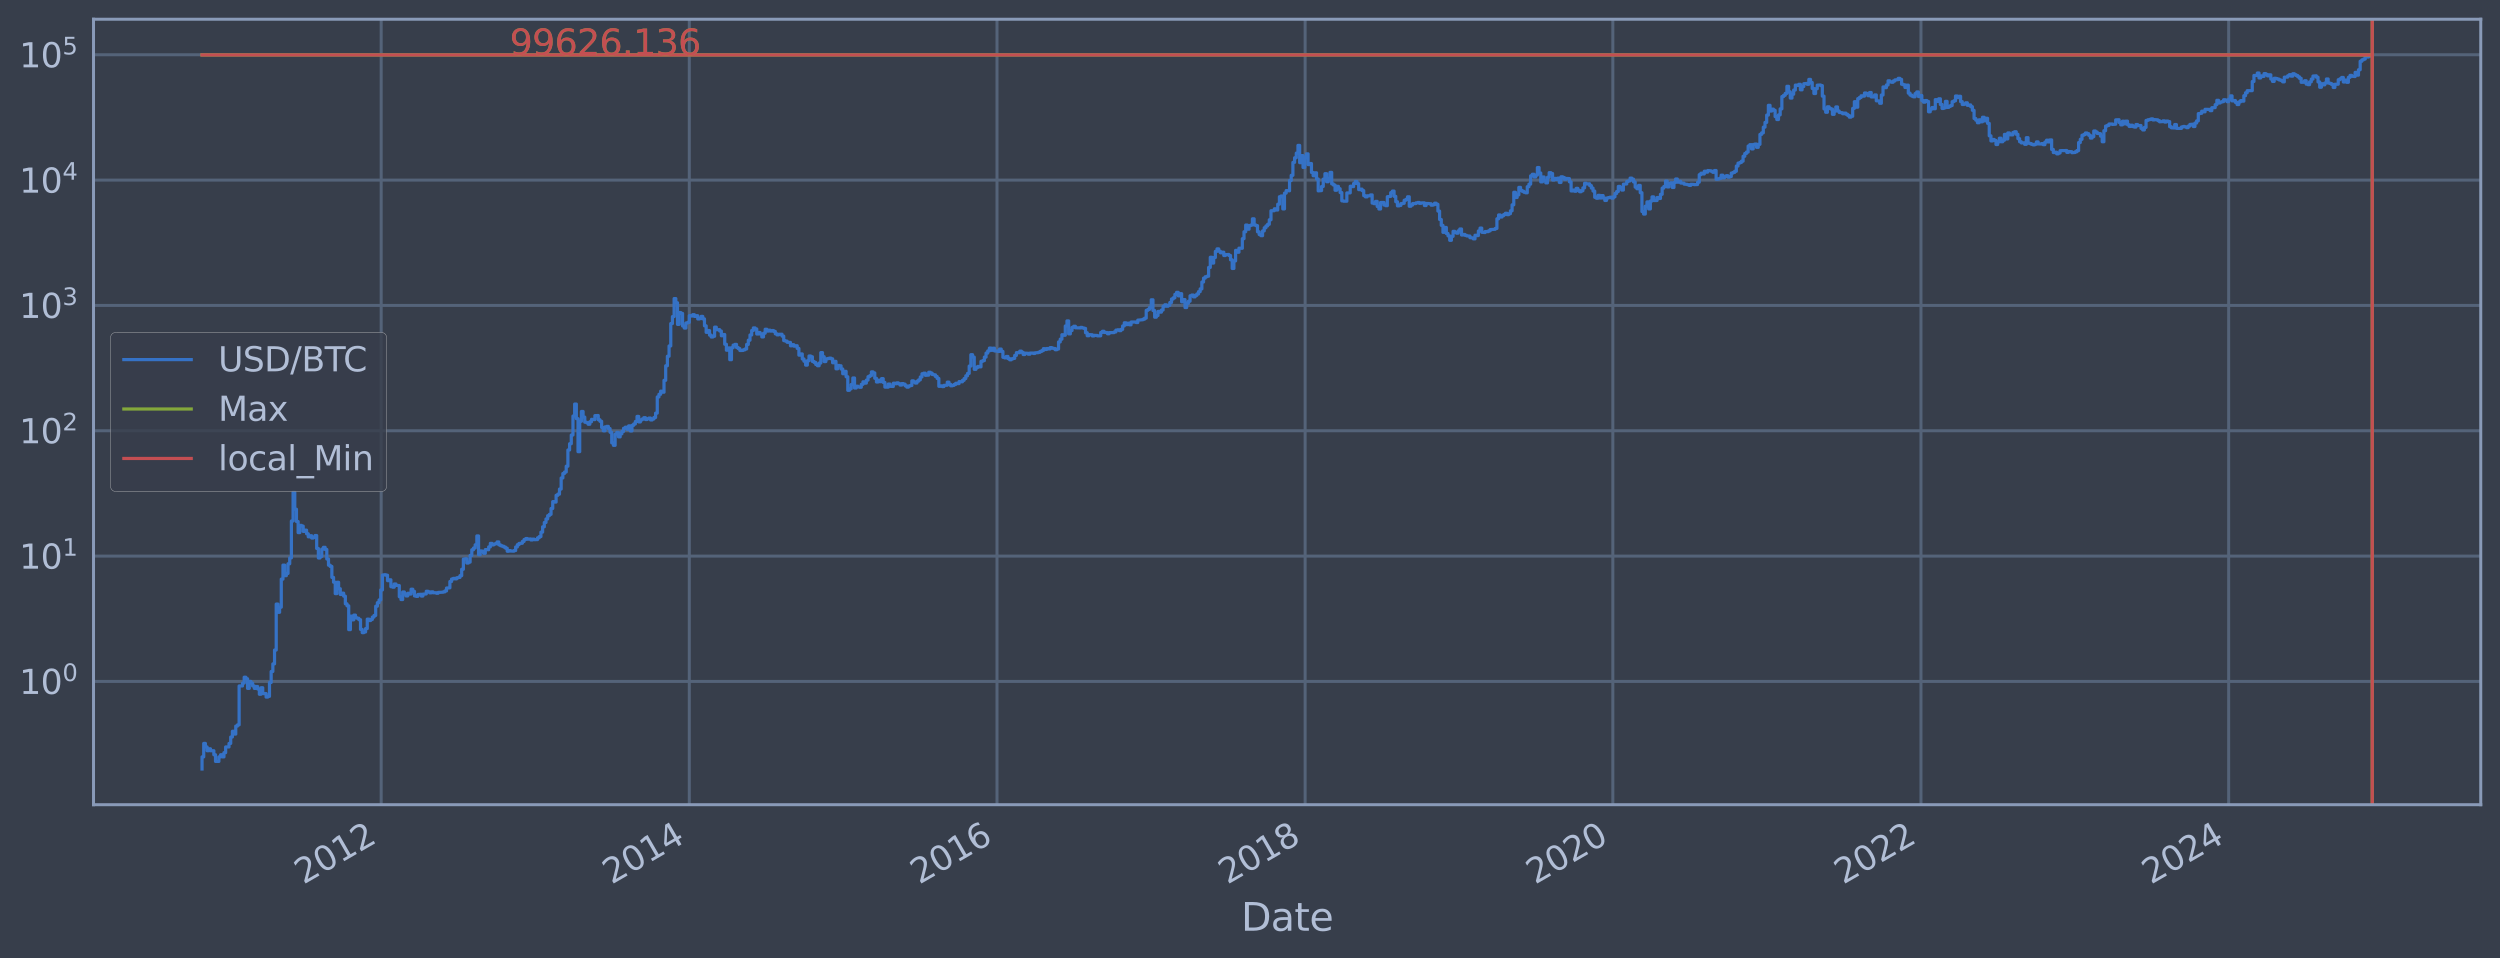 <?xml version="1.0" encoding="utf-8" standalone="no"?>
<!DOCTYPE svg PUBLIC "-//W3C//DTD SVG 1.1//EN"
  "http://www.w3.org/Graphics/SVG/1.1/DTD/svg11.dtd">
<svg xmlns:xlink="http://www.w3.org/1999/xlink" width="934.976pt" height="358.291pt" viewBox="0 0 934.976 358.291" xmlns="http://www.w3.org/2000/svg" version="1.1">
 <defs>
  <style type="text/css">*{stroke-linejoin: round; stroke-linecap: butt}</style>
 </defs>
 <g id="figure_1">
  <g id="patch_1">
   <path d="M 0 358.291 
L 934.976 358.291 
L 934.976 0 
L 0 0 
z
" style="fill: #373e4b"/>
  </g>
  <g id="axes_1">
   <g id="patch_2">
    <path d="M 34.976 300.96 
L 927.776 300.96 
L 927.776 7.2 
L 34.976 7.2 
z
" style="fill: #373e4b"/>
   </g>
   <g id="matplotlib.axis_1">
    <g id="xtick_1">
     <g id="line2d_1">
      <path d="M 142.555 300.96 
L 142.555 7.2 
" clip-path="url(#p8eee547e5b)" style="fill: none; stroke: #546379; stroke-width: 1.12; stroke-linecap: square"/>
     </g>
     <g id="line2d_2"/>
     <g id="text_1">
      <!-- 2012 -->
      <g style="fill: #b1bed6" transform="translate(113.474 330.885) rotate(-30) scale(0.126 -0.126)">
       <defs>
        <path id="DejaVuSans-32" d="M 1228 531 
L 3431 531 
L 3431 0 
L 469 0 
L 469 531 
Q 828 903 1448 1529 
Q 2069 2156 2228 2338 
Q 2531 2678 2651 2914 
Q 2772 3150 2772 3378 
Q 2772 3750 2511 3984 
Q 2250 4219 1831 4219 
Q 1534 4219 1204 4116 
Q 875 4013 500 3803 
L 500 4441 
Q 881 4594 1212 4672 
Q 1544 4750 1819 4750 
Q 2544 4750 2975 4387 
Q 3406 4025 3406 3419 
Q 3406 3131 3298 2873 
Q 3191 2616 2906 2266 
Q 2828 2175 2409 1742 
Q 1991 1309 1228 531 
z
" transform="scale(0.016)"/>
        <path id="DejaVuSans-30" d="M 2034 4250 
Q 1547 4250 1301 3770 
Q 1056 3291 1056 2328 
Q 1056 1369 1301 889 
Q 1547 409 2034 409 
Q 2525 409 2770 889 
Q 3016 1369 3016 2328 
Q 3016 3291 2770 3770 
Q 2525 4250 2034 4250 
z
M 2034 4750 
Q 2819 4750 3233 4129 
Q 3647 3509 3647 2328 
Q 3647 1150 3233 529 
Q 2819 -91 2034 -91 
Q 1250 -91 836 529 
Q 422 1150 422 2328 
Q 422 3509 836 4129 
Q 1250 4750 2034 4750 
z
" transform="scale(0.016)"/>
        <path id="DejaVuSans-31" d="M 794 531 
L 1825 531 
L 1825 4091 
L 703 3866 
L 703 4441 
L 1819 4666 
L 2450 4666 
L 2450 531 
L 3481 531 
L 3481 0 
L 794 0 
L 794 531 
z
" transform="scale(0.016)"/>
       </defs>
       <use xlink:href="#DejaVuSans-32"/>
       <use xlink:href="#DejaVuSans-30" x="63.623"/>
       <use xlink:href="#DejaVuSans-31" x="127.246"/>
       <use xlink:href="#DejaVuSans-32" x="190.869"/>
      </g>
     </g>
    </g>
    <g id="xtick_2">
     <g id="line2d_3">
      <path d="M 257.791 300.96 
L 257.791 7.2 
" clip-path="url(#p8eee547e5b)" style="fill: none; stroke: #546379; stroke-width: 1.12; stroke-linecap: square"/>
     </g>
     <g id="line2d_4"/>
     <g id="text_2">
      <!-- 2014 -->
      <g style="fill: #b1bed6" transform="translate(228.71 330.885) rotate(-30) scale(0.126 -0.126)">
       <defs>
        <path id="DejaVuSans-34" d="M 2419 4116 
L 825 1625 
L 2419 1625 
L 2419 4116 
z
M 2253 4666 
L 3047 4666 
L 3047 1625 
L 3713 1625 
L 3713 1100 
L 3047 1100 
L 3047 0 
L 2419 0 
L 2419 1100 
L 313 1100 
L 313 1709 
L 2253 4666 
z
" transform="scale(0.016)"/>
       </defs>
       <use xlink:href="#DejaVuSans-32"/>
       <use xlink:href="#DejaVuSans-30" x="63.623"/>
       <use xlink:href="#DejaVuSans-31" x="127.246"/>
       <use xlink:href="#DejaVuSans-34" x="190.869"/>
      </g>
     </g>
    </g>
    <g id="xtick_3">
     <g id="line2d_5">
      <path d="M 372.869 300.96 
L 372.869 7.2 
" clip-path="url(#p8eee547e5b)" style="fill: none; stroke: #546379; stroke-width: 1.12; stroke-linecap: square"/>
     </g>
     <g id="line2d_6"/>
     <g id="text_3">
      <!-- 2016 -->
      <g style="fill: #b1bed6" transform="translate(343.788 330.885) rotate(-30) scale(0.126 -0.126)">
       <defs>
        <path id="DejaVuSans-36" d="M 2113 2584 
Q 1688 2584 1439 2293 
Q 1191 2003 1191 1497 
Q 1191 994 1439 701 
Q 1688 409 2113 409 
Q 2538 409 2786 701 
Q 3034 994 3034 1497 
Q 3034 2003 2786 2293 
Q 2538 2584 2113 2584 
z
M 3366 4563 
L 3366 3988 
Q 3128 4100 2886 4159 
Q 2644 4219 2406 4219 
Q 1781 4219 1451 3797 
Q 1122 3375 1075 2522 
Q 1259 2794 1537 2939 
Q 1816 3084 2150 3084 
Q 2853 3084 3261 2657 
Q 3669 2231 3669 1497 
Q 3669 778 3244 343 
Q 2819 -91 2113 -91 
Q 1303 -91 875 529 
Q 447 1150 447 2328 
Q 447 3434 972 4092 
Q 1497 4750 2381 4750 
Q 2619 4750 2861 4703 
Q 3103 4656 3366 4563 
z
" transform="scale(0.016)"/>
       </defs>
       <use xlink:href="#DejaVuSans-32"/>
       <use xlink:href="#DejaVuSans-30" x="63.623"/>
       <use xlink:href="#DejaVuSans-31" x="127.246"/>
       <use xlink:href="#DejaVuSans-36" x="190.869"/>
      </g>
     </g>
    </g>
    <g id="xtick_4">
     <g id="line2d_7">
      <path d="M 488.105 300.96 
L 488.105 7.2 
" clip-path="url(#p8eee547e5b)" style="fill: none; stroke: #546379; stroke-width: 1.12; stroke-linecap: square"/>
     </g>
     <g id="line2d_8"/>
     <g id="text_4">
      <!-- 2018 -->
      <g style="fill: #b1bed6" transform="translate(459.024 330.885) rotate(-30) scale(0.126 -0.126)">
       <defs>
        <path id="DejaVuSans-38" d="M 2034 2216 
Q 1584 2216 1326 1975 
Q 1069 1734 1069 1313 
Q 1069 891 1326 650 
Q 1584 409 2034 409 
Q 2484 409 2743 651 
Q 3003 894 3003 1313 
Q 3003 1734 2745 1975 
Q 2488 2216 2034 2216 
z
M 1403 2484 
Q 997 2584 770 2862 
Q 544 3141 544 3541 
Q 544 4100 942 4425 
Q 1341 4750 2034 4750 
Q 2731 4750 3128 4425 
Q 3525 4100 3525 3541 
Q 3525 3141 3298 2862 
Q 3072 2584 2669 2484 
Q 3125 2378 3379 2068 
Q 3634 1759 3634 1313 
Q 3634 634 3220 271 
Q 2806 -91 2034 -91 
Q 1263 -91 848 271 
Q 434 634 434 1313 
Q 434 1759 690 2068 
Q 947 2378 1403 2484 
z
M 1172 3481 
Q 1172 3119 1398 2916 
Q 1625 2713 2034 2713 
Q 2441 2713 2670 2916 
Q 2900 3119 2900 3481 
Q 2900 3844 2670 4047 
Q 2441 4250 2034 4250 
Q 1625 4250 1398 4047 
Q 1172 3844 1172 3481 
z
" transform="scale(0.016)"/>
       </defs>
       <use xlink:href="#DejaVuSans-32"/>
       <use xlink:href="#DejaVuSans-30" x="63.623"/>
       <use xlink:href="#DejaVuSans-31" x="127.246"/>
       <use xlink:href="#DejaVuSans-38" x="190.869"/>
      </g>
     </g>
    </g>
    <g id="xtick_5">
     <g id="line2d_9">
      <path d="M 603.183 300.96 
L 603.183 7.2 
" clip-path="url(#p8eee547e5b)" style="fill: none; stroke: #546379; stroke-width: 1.12; stroke-linecap: square"/>
     </g>
     <g id="line2d_10"/>
     <g id="text_5">
      <!-- 2020 -->
      <g style="fill: #b1bed6" transform="translate(574.102 330.885) rotate(-30) scale(0.126 -0.126)">
       <use xlink:href="#DejaVuSans-32"/>
       <use xlink:href="#DejaVuSans-30" x="63.623"/>
       <use xlink:href="#DejaVuSans-32" x="127.246"/>
       <use xlink:href="#DejaVuSans-30" x="190.869"/>
      </g>
     </g>
    </g>
    <g id="xtick_6">
     <g id="line2d_11">
      <path d="M 718.419 300.96 
L 718.419 7.2 
" clip-path="url(#p8eee547e5b)" style="fill: none; stroke: #546379; stroke-width: 1.12; stroke-linecap: square"/>
     </g>
     <g id="line2d_12"/>
     <g id="text_6">
      <!-- 2022 -->
      <g style="fill: #b1bed6" transform="translate(689.338 330.885) rotate(-30) scale(0.126 -0.126)">
       <use xlink:href="#DejaVuSans-32"/>
       <use xlink:href="#DejaVuSans-30" x="63.623"/>
       <use xlink:href="#DejaVuSans-32" x="127.246"/>
       <use xlink:href="#DejaVuSans-32" x="190.869"/>
      </g>
     </g>
    </g>
    <g id="xtick_7">
     <g id="line2d_13">
      <path d="M 833.498 300.96 
L 833.498 7.2 
" clip-path="url(#p8eee547e5b)" style="fill: none; stroke: #546379; stroke-width: 1.12; stroke-linecap: square"/>
     </g>
     <g id="line2d_14"/>
     <g id="text_7">
      <!-- 2024 -->
      <g style="fill: #b1bed6" transform="translate(804.416 330.885) rotate(-30) scale(0.126 -0.126)">
       <use xlink:href="#DejaVuSans-32"/>
       <use xlink:href="#DejaVuSans-30" x="63.623"/>
       <use xlink:href="#DejaVuSans-32" x="127.246"/>
       <use xlink:href="#DejaVuSans-34" x="190.869"/>
      </g>
     </g>
    </g>
    <g id="text_8">
     <!-- Date -->
     <g style="fill: #b1bed6" transform="translate(464.167 348.096) scale(0.144 -0.144)">
      <defs>
       <path id="DejaVuSans-44" d="M 1259 4147 
L 1259 519 
L 2022 519 
Q 2988 519 3436 956 
Q 3884 1394 3884 2338 
Q 3884 3275 3436 3711 
Q 2988 4147 2022 4147 
L 1259 4147 
z
M 628 4666 
L 1925 4666 
Q 3281 4666 3915 4102 
Q 4550 3538 4550 2338 
Q 4550 1131 3912 565 
Q 3275 0 1925 0 
L 628 0 
L 628 4666 
z
" transform="scale(0.016)"/>
       <path id="DejaVuSans-61" d="M 2194 1759 
Q 1497 1759 1228 1600 
Q 959 1441 959 1056 
Q 959 750 1161 570 
Q 1363 391 1709 391 
Q 2188 391 2477 730 
Q 2766 1069 2766 1631 
L 2766 1759 
L 2194 1759 
z
M 3341 1997 
L 3341 0 
L 2766 0 
L 2766 531 
Q 2569 213 2275 61 
Q 1981 -91 1556 -91 
Q 1019 -91 701 211 
Q 384 513 384 1019 
Q 384 1609 779 1909 
Q 1175 2209 1959 2209 
L 2766 2209 
L 2766 2266 
Q 2766 2663 2505 2880 
Q 2244 3097 1772 3097 
Q 1472 3097 1187 3025 
Q 903 2953 641 2809 
L 641 3341 
Q 956 3463 1253 3523 
Q 1550 3584 1831 3584 
Q 2591 3584 2966 3190 
Q 3341 2797 3341 1997 
z
" transform="scale(0.016)"/>
       <path id="DejaVuSans-74" d="M 1172 4494 
L 1172 3500 
L 2356 3500 
L 2356 3053 
L 1172 3053 
L 1172 1153 
Q 1172 725 1289 603 
Q 1406 481 1766 481 
L 2356 481 
L 2356 0 
L 1766 0 
Q 1100 0 847 248 
Q 594 497 594 1153 
L 594 3053 
L 172 3053 
L 172 3500 
L 594 3500 
L 594 4494 
L 1172 4494 
z
" transform="scale(0.016)"/>
       <path id="DejaVuSans-65" d="M 3597 1894 
L 3597 1613 
L 953 1613 
Q 991 1019 1311 708 
Q 1631 397 2203 397 
Q 2534 397 2845 478 
Q 3156 559 3463 722 
L 3463 178 
Q 3153 47 2828 -22 
Q 2503 -91 2169 -91 
Q 1331 -91 842 396 
Q 353 884 353 1716 
Q 353 2575 817 3079 
Q 1281 3584 2069 3584 
Q 2775 3584 3186 3129 
Q 3597 2675 3597 1894 
z
M 3022 2063 
Q 3016 2534 2758 2815 
Q 2500 3097 2075 3097 
Q 1594 3097 1305 2825 
Q 1016 2553 972 2059 
L 3022 2063 
z
" transform="scale(0.016)"/>
      </defs>
      <use xlink:href="#DejaVuSans-44"/>
      <use xlink:href="#DejaVuSans-61" x="77.002"/>
      <use xlink:href="#DejaVuSans-74" x="138.281"/>
      <use xlink:href="#DejaVuSans-65" x="177.49"/>
     </g>
    </g>
   </g>
   <g id="matplotlib.axis_2">
    <g id="ytick_1">
     <g id="line2d_15">
      <path d="M 34.976 254.844 
L 927.776 254.844 
" clip-path="url(#p8eee547e5b)" style="fill: none; stroke: #546379; stroke-width: 1.12; stroke-linecap: square"/>
     </g>
     <g id="line2d_16"/>
     <g id="text_9">
      <!-- $\mathdefault{10^{0}}$ -->
      <g style="fill: #b1bed6" transform="translate(7.2 259.631) scale(0.126 -0.126)">
       <use xlink:href="#DejaVuSans-31" transform="translate(0 0.766)"/>
       <use xlink:href="#DejaVuSans-30" transform="translate(63.623 0.766)"/>
       <use xlink:href="#DejaVuSans-30" transform="translate(128.203 39.047) scale(0.7)"/>
      </g>
     </g>
    </g>
    <g id="ytick_2">
     <g id="line2d_17">
      <path d="M 34.976 207.971 
L 927.776 207.971 
" clip-path="url(#p8eee547e5b)" style="fill: none; stroke: #546379; stroke-width: 1.12; stroke-linecap: square"/>
     </g>
     <g id="line2d_18"/>
     <g id="text_10">
      <!-- $\mathdefault{10^{1}}$ -->
      <g style="fill: #b1bed6" transform="translate(7.2 212.758) scale(0.126 -0.126)">
       <use xlink:href="#DejaVuSans-31" transform="translate(0 0.684)"/>
       <use xlink:href="#DejaVuSans-30" transform="translate(63.623 0.684)"/>
       <use xlink:href="#DejaVuSans-31" transform="translate(128.203 38.966) scale(0.7)"/>
      </g>
     </g>
    </g>
    <g id="ytick_3">
     <g id="line2d_19">
      <path d="M 34.976 161.097 
L 927.776 161.097 
" clip-path="url(#p8eee547e5b)" style="fill: none; stroke: #546379; stroke-width: 1.12; stroke-linecap: square"/>
     </g>
     <g id="line2d_20"/>
     <g id="text_11">
      <!-- $\mathdefault{10^{2}}$ -->
      <g style="fill: #b1bed6" transform="translate(7.2 165.884) scale(0.126 -0.126)">
       <use xlink:href="#DejaVuSans-31" transform="translate(0 0.766)"/>
       <use xlink:href="#DejaVuSans-30" transform="translate(63.623 0.766)"/>
       <use xlink:href="#DejaVuSans-32" transform="translate(128.203 39.047) scale(0.7)"/>
      </g>
     </g>
    </g>
    <g id="ytick_4">
     <g id="line2d_21">
      <path d="M 34.976 114.224 
L 927.776 114.224 
" clip-path="url(#p8eee547e5b)" style="fill: none; stroke: #546379; stroke-width: 1.12; stroke-linecap: square"/>
     </g>
     <g id="line2d_22"/>
     <g id="text_12">
      <!-- $\mathdefault{10^{3}}$ -->
      <g style="fill: #b1bed6" transform="translate(7.2 119.011) scale(0.126 -0.126)">
       <defs>
        <path id="DejaVuSans-33" d="M 2597 2516 
Q 3050 2419 3304 2112 
Q 3559 1806 3559 1356 
Q 3559 666 3084 287 
Q 2609 -91 1734 -91 
Q 1441 -91 1130 -33 
Q 819 25 488 141 
L 488 750 
Q 750 597 1062 519 
Q 1375 441 1716 441 
Q 2309 441 2620 675 
Q 2931 909 2931 1356 
Q 2931 1769 2642 2001 
Q 2353 2234 1838 2234 
L 1294 2234 
L 1294 2753 
L 1863 2753 
Q 2328 2753 2575 2939 
Q 2822 3125 2822 3475 
Q 2822 3834 2567 4026 
Q 2313 4219 1838 4219 
Q 1578 4219 1281 4162 
Q 984 4106 628 3988 
L 628 4550 
Q 988 4650 1302 4700 
Q 1616 4750 1894 4750 
Q 2613 4750 3031 4423 
Q 3450 4097 3450 3541 
Q 3450 3153 3228 2886 
Q 3006 2619 2597 2516 
z
" transform="scale(0.016)"/>
       </defs>
       <use xlink:href="#DejaVuSans-31" transform="translate(0 0.766)"/>
       <use xlink:href="#DejaVuSans-30" transform="translate(63.623 0.766)"/>
       <use xlink:href="#DejaVuSans-33" transform="translate(128.203 39.047) scale(0.7)"/>
      </g>
     </g>
    </g>
    <g id="ytick_5">
     <g id="line2d_23">
      <path d="M 34.976 67.35 
L 927.776 67.35 
" clip-path="url(#p8eee547e5b)" style="fill: none; stroke: #546379; stroke-width: 1.12; stroke-linecap: square"/>
     </g>
     <g id="line2d_24"/>
     <g id="text_13">
      <!-- $\mathdefault{10^{4}}$ -->
      <g style="fill: #b1bed6" transform="translate(7.2 72.137) scale(0.126 -0.126)">
       <use xlink:href="#DejaVuSans-31" transform="translate(0 0.684)"/>
       <use xlink:href="#DejaVuSans-30" transform="translate(63.623 0.684)"/>
       <use xlink:href="#DejaVuSans-34" transform="translate(128.203 38.966) scale(0.7)"/>
      </g>
     </g>
    </g>
    <g id="ytick_6">
     <g id="line2d_25">
      <path d="M 34.976 20.476 
L 927.776 20.476 
" clip-path="url(#p8eee547e5b)" style="fill: none; stroke: #546379; stroke-width: 1.12; stroke-linecap: square"/>
     </g>
     <g id="line2d_26"/>
     <g id="text_14">
      <!-- $\mathdefault{10^{5}}$ -->
      <g style="fill: #b1bed6" transform="translate(7.2 25.263) scale(0.126 -0.126)">
       <defs>
        <path id="DejaVuSans-35" d="M 691 4666 
L 3169 4666 
L 3169 4134 
L 1269 4134 
L 1269 2991 
Q 1406 3038 1543 3061 
Q 1681 3084 1819 3084 
Q 2600 3084 3056 2656 
Q 3513 2228 3513 1497 
Q 3513 744 3044 326 
Q 2575 -91 1722 -91 
Q 1428 -91 1123 -41 
Q 819 9 494 109 
L 494 744 
Q 775 591 1075 516 
Q 1375 441 1709 441 
Q 2250 441 2565 725 
Q 2881 1009 2881 1497 
Q 2881 1984 2565 2268 
Q 2250 2553 1709 2553 
Q 1456 2553 1204 2497 
Q 953 2441 691 2322 
L 691 4666 
z
" transform="scale(0.016)"/>
       </defs>
       <use xlink:href="#DejaVuSans-31" transform="translate(0 0.684)"/>
       <use xlink:href="#DejaVuSans-30" transform="translate(63.623 0.684)"/>
       <use xlink:href="#DejaVuSans-35" transform="translate(128.203 38.966) scale(0.7)"/>
      </g>
     </g>
    </g>
    <g id="ytick_7">
     <g id="line2d_27"/>
    </g>
    <g id="ytick_8">
     <g id="line2d_28"/>
    </g>
    <g id="ytick_9">
     <g id="line2d_29"/>
    </g>
    <g id="ytick_10">
     <g id="line2d_30"/>
    </g>
    <g id="ytick_11">
     <g id="line2d_31"/>
    </g>
    <g id="ytick_12">
     <g id="line2d_32"/>
    </g>
    <g id="ytick_13">
     <g id="line2d_33"/>
    </g>
    <g id="ytick_14">
     <g id="line2d_34"/>
    </g>
    <g id="ytick_15">
     <g id="line2d_35"/>
    </g>
    <g id="ytick_16">
     <g id="line2d_36"/>
    </g>
    <g id="ytick_17">
     <g id="line2d_37"/>
    </g>
    <g id="ytick_18">
     <g id="line2d_38"/>
    </g>
    <g id="ytick_19">
     <g id="line2d_39"/>
    </g>
    <g id="ytick_20">
     <g id="line2d_40"/>
    </g>
    <g id="ytick_21">
     <g id="line2d_41"/>
    </g>
    <g id="ytick_22">
     <g id="line2d_42"/>
    </g>
    <g id="ytick_23">
     <g id="line2d_43"/>
    </g>
    <g id="ytick_24">
     <g id="line2d_44"/>
    </g>
    <g id="ytick_25">
     <g id="line2d_45"/>
    </g>
    <g id="ytick_26">
     <g id="line2d_46"/>
    </g>
    <g id="ytick_27">
     <g id="line2d_47"/>
    </g>
    <g id="ytick_28">
     <g id="line2d_48"/>
    </g>
    <g id="ytick_29">
     <g id="line2d_49"/>
    </g>
    <g id="ytick_30">
     <g id="line2d_50"/>
    </g>
    <g id="ytick_31">
     <g id="line2d_51"/>
    </g>
    <g id="ytick_32">
     <g id="line2d_52"/>
    </g>
    <g id="ytick_33">
     <g id="line2d_53"/>
    </g>
    <g id="ytick_34">
     <g id="line2d_54"/>
    </g>
    <g id="ytick_35">
     <g id="line2d_55"/>
    </g>
    <g id="ytick_36">
     <g id="line2d_56"/>
    </g>
    <g id="ytick_37">
     <g id="line2d_57"/>
    </g>
    <g id="ytick_38">
     <g id="line2d_58"/>
    </g>
    <g id="ytick_39">
     <g id="line2d_59"/>
    </g>
    <g id="ytick_40">
     <g id="line2d_60"/>
    </g>
    <g id="ytick_41">
     <g id="line2d_61"/>
    </g>
    <g id="ytick_42">
     <g id="line2d_62"/>
    </g>
    <g id="ytick_43">
     <g id="line2d_63"/>
    </g>
    <g id="ytick_44">
     <g id="line2d_64"/>
    </g>
    <g id="ytick_45">
     <g id="line2d_65"/>
    </g>
    <g id="ytick_46">
     <g id="line2d_66"/>
    </g>
    <g id="ytick_47">
     <g id="line2d_67"/>
    </g>
    <g id="ytick_48">
     <g id="line2d_68"/>
    </g>
    <g id="ytick_49">
     <g id="line2d_69"/>
    </g>
    <g id="ytick_50">
     <g id="line2d_70"/>
    </g>
    <g id="ytick_51">
     <g id="line2d_71"/>
    </g>
    <g id="ytick_52">
     <g id="line2d_72"/>
    </g>
    <g id="ytick_53">
     <g id="line2d_73"/>
    </g>
    <g id="ytick_54">
     <g id="line2d_74"/>
    </g>
   </g>
   <g id="line2d_75">
    <path d="M 75.558 287.607 
L 75.558 283.065 
L 76.188 283.065 
L 76.188 278.039 
L 76.819 278.039 
L 76.819 279.353 
L 77.45 279.353 
L 77.45 280.758 
L 78.08 280.758 
L 78.08 280.043 
L 78.711 280.043 
L 78.711 280.758 
L 79.972 280.758 
L 79.972 282.266 
L 80.602 282.266 
L 80.602 284.762 
L 81.863 284.762 
L 81.863 283.065 
L 82.494 283.065 
L 82.494 282.266 
L 83.125 282.266 
L 83.125 283.065 
L 83.755 283.065 
L 83.755 281.498 
L 84.386 281.498 
L 84.386 279.353 
L 85.647 279.353 
L 85.647 278.039 
L 86.277 278.039 
L 86.277 275.642 
L 86.908 275.642 
L 86.908 273.497 
L 87.539 273.497 
L 87.539 274.541 
L 88.169 274.541 
L 88.169 271.557 
L 88.8 271.557 
L 88.8 271.099 
L 89.43 271.099 
L 89.43 256.541 
L 90.691 256.541 
L 90.691 255.464 
L 91.322 255.464 
L 91.322 253.277 
L 91.953 253.277 
L 91.953 253.851 
L 92.583 253.851 
L 92.583 257.446 
L 93.214 257.446 
L 93.214 254.844 
L 93.844 254.844 
L 93.844 255.464 
L 94.475 255.464 
L 94.475 256.541 
L 95.105 256.541 
L 95.105 257.446 
L 95.736 257.446 
L 95.736 256.764 
L 96.366 256.764 
L 96.366 257.679 
L 96.997 257.679 
L 96.997 259.643 
L 97.628 259.643 
L 97.628 257.216 
L 98.258 257.216 
L 98.258 259.387 
L 99.519 259.387 
L 99.519 260.7 
L 100.15 260.7 
L 100.15 260.431 
L 100.78 260.431 
L 100.78 255.255 
L 101.411 255.255 
L 101.411 251.133 
L 102.042 251.133 
L 102.042 248.287 
L 102.672 248.287 
L 102.672 243.106 
L 103.303 243.106 
L 103.303 225.923 
L 103.933 225.923 
L 103.933 228.996 
L 104.564 228.996 
L 104.564 227.087 
L 105.194 227.087 
L 105.194 216.584 
L 105.825 216.584 
L 105.825 211.351 
L 106.456 211.351 
L 106.456 215.29 
L 107.086 215.29 
L 107.086 214.461 
L 107.717 214.461 
L 107.717 210.852 
L 108.347 210.852 
L 108.347 208.654 
L 108.978 208.654 
L 108.978 194.851 
L 109.608 194.851 
L 109.608 184.077 
L 110.239 184.077 
L 110.239 190.439 
L 110.869 190.439 
L 110.869 195.044 
L 111.5 195.044 
L 111.5 199.194 
L 112.131 199.194 
L 112.131 196.486 
L 112.761 196.486 
L 112.761 196.754 
L 113.392 196.754 
L 113.392 198.736 
L 114.022 198.736 
L 114.022 198.276 
L 114.653 198.276 
L 114.653 199.622 
L 115.283 199.622 
L 115.283 200.761 
L 115.914 200.761 
L 115.914 200.351 
L 116.545 200.351 
L 116.545 201.223 
L 117.175 201.223 
L 117.175 200.976 
L 117.806 200.976 
L 117.806 200.295 
L 118.436 200.295 
L 118.436 205.125 
L 119.067 205.125 
L 119.067 208.675 
L 119.697 208.675 
L 119.697 208.114 
L 120.328 208.114 
L 120.328 205.375 
L 120.959 205.375 
L 120.959 204.688 
L 121.589 204.688 
L 121.589 205.483 
L 122.22 205.483 
L 122.22 209.058 
L 122.85 209.058 
L 122.85 211.375 
L 123.481 211.375 
L 123.481 211.837 
L 124.111 211.837 
L 124.111 215.942 
L 124.742 215.942 
L 124.742 217.735 
L 125.372 217.735 
L 125.372 222 
L 126.003 222 
L 126.003 217.768 
L 126.634 217.768 
L 126.634 220.178 
L 127.264 220.178 
L 127.264 222.327 
L 127.895 222.327 
L 127.895 221.838 
L 128.525 221.838 
L 128.525 222.954 
L 129.156 222.954 
L 129.156 225.825 
L 129.786 225.825 
L 129.786 226.573 
L 130.417 226.573 
L 130.417 235.471 
L 131.048 235.471 
L 131.048 230.417 
L 131.678 230.417 
L 131.678 231.812 
L 132.309 231.812 
L 132.309 230.052 
L 132.939 230.052 
L 132.939 231.039 
L 133.57 231.039 
L 133.57 231.23 
L 134.2 231.23 
L 134.2 231.747 
L 134.831 231.747 
L 134.831 235.393 
L 135.462 235.393 
L 135.462 236.603 
L 136.092 236.603 
L 136.092 236.355 
L 136.723 236.355 
L 136.723 235.082 
L 137.353 235.082 
L 137.353 231.551 
L 137.984 231.551 
L 137.984 232.077 
L 138.614 232.077 
L 138.614 231.681 
L 139.245 231.681 
L 139.245 230.788 
L 139.875 230.788 
L 139.875 230.173 
L 140.506 230.173 
L 140.506 226.725 
L 141.137 226.725 
L 141.137 225.389 
L 141.767 225.389 
L 141.767 224.362 
L 142.398 224.362 
L 142.398 220.628 
L 143.028 220.628 
L 143.028 215.058 
L 143.659 215.058 
L 143.659 214.943 
L 144.289 214.943 
L 144.289 215.115 
L 144.92 215.115 
L 144.92 217.151 
L 145.551 217.151 
L 145.551 216.834 
L 146.181 216.834 
L 146.181 219.414 
L 146.812 219.414 
L 146.812 219.593 
L 147.442 219.593 
L 147.442 218.403 
L 148.073 218.403 
L 148.073 218.92 
L 149.334 218.989 
L 149.334 223.168 
L 149.965 223.168 
L 149.965 224.226 
L 150.595 224.226 
L 150.595 221.4 
L 151.226 221.4 
L 151.226 222.162 
L 151.856 222.162 
L 151.856 222.87 
L 152.487 222.87 
L 152.487 221.878 
L 153.117 221.878 
L 153.117 222.162 
L 153.748 222.162 
L 153.748 220.364 
L 154.379 220.364 
L 154.379 221.165 
L 155.009 221.165 
L 155.009 222.87 
L 155.64 222.87 
L 155.64 223.04 
L 156.27 223.04 
L 156.27 222.327 
L 157.531 222.244 
L 157.531 222.912 
L 158.162 222.912 
L 158.162 222.203 
L 159.423 222.122 
L 159.423 221.126 
L 160.054 221.126 
L 160.054 221.322 
L 160.684 221.322 
L 160.684 221.718 
L 161.315 221.718 
L 161.315 221.361 
L 161.945 221.361 
L 161.945 221.678 
L 163.206 221.678 
L 163.206 221.878 
L 163.837 221.878 
L 163.837 221.558 
L 165.729 221.479 
L 165.729 221.361 
L 166.359 221.361 
L 166.359 221.01 
L 166.99 221.01 
L 166.99 219.92 
L 168.251 219.847 
L 168.251 217.473 
L 168.882 217.473 
L 168.882 216.553 
L 169.512 216.553 
L 169.512 216.306 
L 170.143 216.306 
L 170.143 216.491 
L 170.773 216.491 
L 170.773 216.093 
L 171.404 216.093 
L 171.404 215.942 
L 172.034 215.942 
L 172.034 215.29 
L 172.665 215.29 
L 172.665 212.898 
L 173.295 212.898 
L 173.295 209.079 
L 173.926 209.079 
L 173.926 208.951 
L 174.557 208.951 
L 174.557 210.573 
L 175.187 210.573 
L 175.187 210.229 
L 175.818 210.229 
L 175.818 207.728 
L 176.448 207.728 
L 176.448 205.609 
L 177.079 205.609 
L 177.079 204.949 
L 177.709 204.949 
L 177.709 203.756 
L 178.34 203.756 
L 178.34 200.435 
L 178.971 200.435 
L 178.971 207.448 
L 179.601 207.448 
L 179.601 206.049 
L 180.232 206.049 
L 180.232 206.198 
L 180.862 206.198 
L 180.862 206.939 
L 181.493 206.939 
L 181.493 205.537 
L 182.754 205.591 
L 182.754 204.532 
L 183.385 204.532 
L 183.385 203.217 
L 184.015 203.217 
L 184.015 203.79 
L 184.646 203.79 
L 184.646 203.493 
L 185.276 203.493 
L 185.276 203.298 
L 185.907 203.298 
L 185.907 202.677 
L 186.537 202.677 
L 186.537 203.756 
L 187.168 203.756 
L 187.168 204.09 
L 187.798 204.09 
L 187.798 204.293 
L 188.429 204.293 
L 188.429 204.601 
L 189.06 204.601 
L 189.06 205.02 
L 189.69 205.02 
L 189.69 206.16 
L 190.321 206.16 
L 190.321 205.92 
L 190.951 205.92 
L 190.951 206.086 
L 192.212 206.123 
L 192.212 205.901 
L 192.843 205.901 
L 192.843 204.567 
L 193.474 204.567 
L 193.474 203.723 
L 194.104 203.723 
L 194.104 203.234 
L 195.365 203.169 
L 195.365 202.489 
L 195.996 202.489 
L 195.996 201.786 
L 196.626 201.786 
L 196.626 201.414 
L 197.257 201.414 
L 197.257 201.666 
L 198.518 201.562 
L 198.518 201.937 
L 199.149 201.937 
L 199.149 201.636 
L 199.779 201.636 
L 199.779 201.831 
L 201.04 201.801 
L 201.04 201.136 
L 201.671 201.136 
L 201.671 200.675 
L 202.301 200.675 
L 202.301 199.01 
L 202.932 199.01 
L 202.932 197.014 
L 203.563 197.014 
L 203.563 195.403 
L 204.193 195.403 
L 204.193 194.085 
L 204.824 194.085 
L 204.824 192.867 
L 205.454 192.867 
L 205.454 192.36 
L 206.085 192.36 
L 206.085 190.174 
L 206.715 190.174 
L 206.715 187.601 
L 207.346 187.601 
L 207.346 187.766 
L 207.977 187.766 
L 207.977 185.256 
L 208.607 185.256 
L 208.607 184.808 
L 209.238 184.808 
L 209.238 182.909 
L 209.868 182.909 
L 209.868 178.757 
L 210.499 178.757 
L 210.499 177.083 
L 211.129 177.083 
L 211.129 176.528 
L 211.76 176.528 
L 211.76 174.362 
L 212.391 174.362 
L 212.391 168.285 
L 213.021 168.285 
L 213.021 165.95 
L 213.652 165.95 
L 213.652 162.684 
L 214.282 162.684 
L 214.282 155.6 
L 214.913 155.6 
L 214.913 151.114 
L 215.543 151.114 
L 215.543 156.571 
L 216.174 156.571 
L 216.174 168.918 
L 216.804 168.918 
L 216.804 157.57 
L 217.435 157.57 
L 217.435 153.887 
L 218.066 153.887 
L 218.066 155.992 
L 218.696 155.992 
L 218.696 157.901 
L 219.327 157.901 
L 219.327 158.079 
L 219.957 158.079 
L 219.957 158.665 
L 220.588 158.665 
L 220.588 157.729 
L 221.218 157.729 
L 221.218 156.83 
L 222.48 156.933 
L 222.48 155.447 
L 223.741 155.399 
L 223.741 156.979 
L 224.371 156.979 
L 224.371 157.561 
L 225.002 157.561 
L 225.002 159.892 
L 225.632 159.892 
L 225.632 161.101 
L 226.263 161.101 
L 226.263 159.646 
L 226.894 159.646 
L 226.894 159.464 
L 227.524 159.464 
L 227.524 160.299 
L 228.155 160.299 
L 228.155 161.665 
L 228.785 161.665 
L 228.785 165.629 
L 229.416 165.629 
L 229.416 166.553 
L 230.046 166.553 
L 230.046 162.359 
L 230.677 162.359 
L 230.677 161.707 
L 231.307 161.707 
L 231.307 163.38 
L 231.938 163.38 
L 231.938 162.246 
L 232.569 162.246 
L 232.569 161.363 
L 233.199 161.363 
L 233.199 160.178 
L 233.83 160.178 
L 233.83 159.773 
L 234.46 159.773 
L 234.46 160.535 
L 235.091 160.535 
L 235.091 159.277 
L 235.721 159.277 
L 235.721 161.156 
L 236.352 161.156 
L 236.352 159.077 
L 236.983 159.077 
L 236.983 158.559 
L 237.613 158.559 
L 237.613 157.642 
L 238.244 157.642 
L 238.244 155.742 
L 238.874 155.742 
L 238.874 157.795 
L 239.505 157.795 
L 239.505 157.046 
L 240.135 157.046 
L 240.135 156.71 
L 240.766 156.71 
L 240.766 156.212 
L 241.397 156.212 
L 241.397 156.894 
L 242.027 156.894 
L 242.027 156.612 
L 242.658 156.612 
L 242.658 156.352 
L 243.288 156.352 
L 243.288 157.059 
L 243.919 157.059 
L 243.919 156.698 
L 244.549 156.698 
L 244.549 156.137 
L 245.18 156.137 
L 245.18 154.512 
L 245.81 154.512 
L 245.81 148.451 
L 246.441 148.451 
L 246.441 147.468 
L 247.072 147.468 
L 247.072 146.296 
L 247.702 146.296 
L 247.702 146.684 
L 248.333 146.684 
L 248.333 142.234 
L 248.963 142.234 
L 248.963 136.792 
L 249.594 136.792 
L 249.594 133.236 
L 250.224 133.236 
L 250.224 129.378 
L 250.855 129.378 
L 250.855 121.002 
L 251.486 121.002 
L 251.486 118.399 
L 252.116 118.399 
L 252.116 111.665 
L 252.747 111.665 
L 252.747 113.226 
L 253.377 113.226 
L 253.377 121.313 
L 254.008 121.313 
L 254.008 116.898 
L 254.638 116.898 
L 254.638 117.223 
L 255.269 117.223 
L 255.269 121.916 
L 255.9 121.916 
L 255.9 122.682 
L 256.53 122.682 
L 256.53 120.799 
L 257.161 120.799 
L 257.161 120.574 
L 257.791 120.574 
L 257.791 118.048 
L 258.422 118.048 
L 258.422 118.182 
L 259.052 118.182 
L 259.052 117.675 
L 259.683 117.675 
L 259.683 118.334 
L 260.313 118.334 
L 260.313 118.07 
L 260.944 118.07 
L 260.944 119.281 
L 261.575 119.281 
L 261.575 119.136 
L 262.205 119.136 
L 262.205 118.336 
L 262.836 118.336 
L 262.836 119.255 
L 263.466 119.255 
L 263.466 121.855 
L 264.097 121.855 
L 264.097 124.286 
L 264.727 124.286 
L 264.727 123.63 
L 265.358 123.63 
L 265.358 125.33 
L 265.989 125.33 
L 265.989 126.044 
L 266.619 126.044 
L 266.619 125.757 
L 267.25 125.757 
L 267.25 122.355 
L 267.88 122.355 
L 267.88 123.312 
L 269.141 123.276 
L 269.141 123.801 
L 269.772 123.801 
L 269.772 125.564 
L 270.403 125.564 
L 270.403 125.11 
L 271.033 125.11 
L 271.033 128.745 
L 271.664 128.745 
L 271.664 130.977 
L 272.294 130.977 
L 272.294 130.12 
L 272.925 130.12 
L 272.925 134.519 
L 273.555 134.519 
L 273.555 130.047 
L 274.186 130.047 
L 274.186 129.076 
L 274.817 129.076 
L 274.817 128.807 
L 275.447 128.807 
L 275.447 129.966 
L 276.078 129.966 
L 276.078 130.387 
L 276.708 130.387 
L 276.708 131.087 
L 277.969 131.047 
L 277.969 130.823 
L 278.6 130.823 
L 278.6 130.519 
L 279.23 130.519 
L 279.23 128.823 
L 279.861 128.823 
L 279.861 127.228 
L 280.492 127.228 
L 280.492 125.277 
L 281.122 125.277 
L 281.122 123.606 
L 281.753 123.606 
L 281.753 122.637 
L 282.383 122.637 
L 282.383 123.03 
L 283.014 123.03 
L 283.014 124.911 
L 283.644 124.911 
L 283.644 124.353 
L 284.275 124.353 
L 284.275 124.931 
L 284.906 124.931 
L 284.906 125.999 
L 285.536 125.999 
L 285.536 124.623 
L 286.167 124.623 
L 286.167 123.139 
L 286.797 123.139 
L 286.797 123.813 
L 287.428 123.813 
L 287.428 123.5 
L 288.058 123.5 
L 288.058 123.822 
L 288.689 123.822 
L 288.689 123.629 
L 289.32 123.629 
L 289.32 123.941 
L 289.95 123.941 
L 289.95 124.838 
L 290.581 124.838 
L 290.581 125.241 
L 291.211 125.241 
L 291.211 125.016 
L 292.472 125 
L 292.472 125.702 
L 293.103 125.702 
L 293.103 127.384 
L 293.733 127.384 
L 293.733 127.582 
L 294.364 127.582 
L 294.364 128.01 
L 295.625 128.067 
L 295.625 129.32 
L 296.256 129.32 
L 296.256 128.916 
L 296.886 128.916 
L 296.886 129.449 
L 297.517 129.449 
L 297.517 129.296 
L 298.147 129.296 
L 298.147 130.303 
L 298.778 130.303 
L 298.778 132.818 
L 299.409 132.818 
L 299.409 132.364 
L 300.039 132.364 
L 300.039 134.252 
L 300.67 134.252 
L 300.67 135.083 
L 301.3 135.083 
L 301.3 136.544 
L 301.931 136.544 
L 301.931 134.911 
L 302.561 134.911 
L 302.561 133.141 
L 303.192 133.141 
L 303.192 133.421 
L 303.823 133.421 
L 303.823 135.18 
L 304.453 135.18 
L 304.453 135.542 
L 305.084 135.542 
L 305.084 136.318 
L 305.714 136.318 
L 305.714 136.778 
L 306.345 136.778 
L 306.345 135.773 
L 306.975 135.773 
L 306.975 131.874 
L 307.606 131.874 
L 307.606 133.399 
L 308.236 133.399 
L 308.236 135.222 
L 308.867 135.222 
L 308.867 134.213 
L 309.498 134.213 
L 309.498 134.083 
L 310.128 134.083 
L 310.128 133.941 
L 310.759 133.941 
L 310.759 134.187 
L 311.389 134.187 
L 311.389 135.665 
L 312.02 135.665 
L 312.02 135.146 
L 312.65 135.146 
L 312.65 137.917 
L 313.281 137.917 
L 313.281 136.671 
L 313.912 136.671 
L 313.912 136.796 
L 314.542 136.796 
L 314.542 138 
L 315.173 138 
L 315.173 139.77 
L 315.803 139.77 
L 315.803 138.87 
L 316.434 138.87 
L 316.434 140.902 
L 317.064 140.902 
L 317.064 145.973 
L 317.695 145.973 
L 317.695 145.419 
L 318.326 145.419 
L 318.326 143.816 
L 318.956 143.816 
L 318.956 141.372 
L 319.587 141.372 
L 319.587 145.116 
L 320.217 145.116 
L 320.217 144.435 
L 320.848 144.435 
L 320.848 144.686 
L 321.478 144.686 
L 321.478 144.832 
L 322.109 144.832 
L 322.109 143.747 
L 322.739 143.747 
L 322.739 142.791 
L 323.37 142.791 
L 323.37 143.28 
L 324.001 143.28 
L 324.001 142.161 
L 324.631 142.161 
L 324.631 140.873 
L 325.262 140.873 
L 325.262 140.504 
L 325.892 140.504 
L 325.892 139.082 
L 326.523 139.082 
L 326.523 139.473 
L 327.153 139.473 
L 327.153 141.482 
L 327.784 141.482 
L 327.784 142.855 
L 328.415 142.855 
L 328.415 142.205 
L 329.045 142.205 
L 329.045 142.732 
L 329.676 142.732 
L 329.676 141.605 
L 330.306 141.605 
L 330.306 143.022 
L 330.937 143.022 
L 330.937 144.77 
L 332.198 144.804 
L 332.198 143.63 
L 332.829 143.63 
L 332.829 144.473 
L 334.09 144.533 
L 334.09 143.32 
L 334.72 143.32 
L 334.72 143.518 
L 335.351 143.518 
L 335.351 143.195 
L 335.981 143.195 
L 335.981 143.5 
L 336.612 143.5 
L 336.612 144.018 
L 337.242 144.018 
L 337.242 143.466 
L 337.873 143.466 
L 337.873 143.677 
L 338.504 143.677 
L 338.504 144.289 
L 339.134 144.289 
L 339.134 144.782 
L 339.765 144.782 
L 339.765 144.35 
L 340.395 144.35 
L 340.395 144.177 
L 341.026 144.177 
L 341.026 142.446 
L 341.656 142.446 
L 341.656 142.876 
L 342.287 142.876 
L 342.287 143.258 
L 342.918 143.258 
L 342.918 142.561 
L 343.548 142.561 
L 343.548 142.067 
L 344.179 142.067 
L 344.179 140.989 
L 344.809 140.989 
L 344.809 139.783 
L 345.44 139.783 
L 345.44 139.569 
L 346.07 139.569 
L 346.07 140.376 
L 347.332 140.285 
L 347.332 139.226 
L 347.962 139.226 
L 347.962 139.532 
L 348.593 139.532 
L 348.593 140.056 
L 349.223 140.056 
L 349.223 140.187 
L 349.854 140.187 
L 349.854 140.804 
L 350.484 140.804 
L 350.484 141.534 
L 351.115 141.534 
L 351.115 144.476 
L 351.745 144.476 
L 351.745 144.307 
L 352.376 144.307 
L 352.376 144.579 
L 353.007 144.579 
L 353.007 144.119 
L 354.268 144.077 
L 354.268 142.921 
L 354.898 142.921 
L 354.898 143.727 
L 355.529 143.727 
L 355.529 144.29 
L 356.159 144.29 
L 356.159 144.127 
L 356.79 144.127 
L 356.79 143.791 
L 357.421 143.791 
L 357.421 143.348 
L 358.051 143.348 
L 358.051 143.465 
L 358.682 143.465 
L 358.682 142.706 
L 359.943 142.796 
L 359.943 142.244 
L 360.573 142.244 
L 360.573 141.565 
L 361.204 141.565 
L 361.204 140.552 
L 361.835 140.552 
L 361.835 139.657 
L 362.465 139.657 
L 362.465 136.906 
L 363.096 136.906 
L 363.096 132.649 
L 363.726 132.649 
L 363.726 133.548 
L 364.357 133.548 
L 364.357 138.132 
L 364.987 138.132 
L 364.987 137.485 
L 365.618 137.485 
L 365.618 137.047 
L 366.248 137.047 
L 366.248 137.199 
L 366.879 137.199 
L 366.879 135.135 
L 367.51 135.135 
L 367.51 134.876 
L 368.14 134.876 
L 368.14 133.552 
L 368.771 133.552 
L 368.771 132.054 
L 369.401 132.054 
L 369.401 131.244 
L 370.032 131.244 
L 370.032 130.183 
L 370.662 130.183 
L 370.662 131.013 
L 371.293 131.013 
L 371.293 130.231 
L 371.924 130.231 
L 371.924 131.252 
L 373.185 131.274 
L 373.185 131.439 
L 373.815 131.439 
L 373.815 130.55 
L 374.446 130.55 
L 374.446 131.425 
L 375.076 131.425 
L 375.076 133.629 
L 375.707 133.629 
L 375.707 133.84 
L 376.338 133.84 
L 376.338 133.305 
L 376.968 133.305 
L 376.968 134.104 
L 377.599 134.104 
L 377.599 134.548 
L 378.229 134.548 
L 378.229 134.19 
L 378.86 134.19 
L 378.86 134.027 
L 379.49 134.027 
L 379.49 132.917 
L 380.121 132.917 
L 380.121 131.884 
L 381.382 131.92 
L 381.382 131.329 
L 382.013 131.329 
L 382.013 131.762 
L 382.643 131.762 
L 382.643 132.589 
L 383.274 132.589 
L 383.274 132.078 
L 384.535 132.127 
L 384.535 132.475 
L 385.165 132.475 
L 385.165 132.059 
L 386.427 132.031 
L 386.427 132.189 
L 387.057 132.189 
L 387.057 131.956 
L 388.318 131.886 
L 388.318 131.756 
L 388.949 131.756 
L 388.949 131.43 
L 389.579 131.43 
L 389.579 131.124 
L 390.21 131.124 
L 390.21 130.392 
L 390.841 130.392 
L 390.841 130.693 
L 391.471 130.693 
L 391.471 130.343 
L 392.102 130.343 
L 392.102 130.507 
L 392.732 130.507 
L 392.732 130.002 
L 393.363 130.002 
L 393.363 130.217 
L 393.993 130.217 
L 393.993 130.34 
L 394.624 130.34 
L 394.624 130.788 
L 395.255 130.788 
L 395.255 130.538 
L 395.885 130.538 
L 395.885 127.879 
L 396.516 127.879 
L 396.516 126.843 
L 397.146 126.843 
L 397.146 125.182 
L 397.777 125.182 
L 397.777 125.385 
L 398.407 125.385 
L 398.407 121.92 
L 399.038 121.92 
L 399.038 120.027 
L 399.668 120.027 
L 399.668 124.868 
L 400.299 124.868 
L 400.299 123.623 
L 400.93 123.623 
L 400.93 122.438 
L 401.56 122.438 
L 401.56 122.015 
L 402.191 122.015 
L 402.191 122.59 
L 404.082 122.641 
L 404.082 122.452 
L 404.713 122.452 
L 404.713 122.637 
L 405.344 122.637 
L 405.344 122.82 
L 405.974 122.82 
L 405.974 124.435 
L 406.605 124.435 
L 406.605 125.57 
L 407.235 125.57 
L 407.235 125.138 
L 408.496 125.196 
L 408.496 125.634 
L 409.127 125.634 
L 409.127 125.41 
L 410.388 125.462 
L 410.388 125.613 
L 411.649 125.595 
L 411.649 124.347 
L 412.28 124.347 
L 412.28 123.901 
L 412.91 123.901 
L 412.91 124.32 
L 414.171 124.376 
L 414.171 124.824 
L 414.802 124.824 
L 414.802 124.393 
L 416.694 124.38 
L 416.694 124.138 
L 417.324 124.138 
L 417.324 123.463 
L 417.955 123.463 
L 417.955 123.341 
L 418.585 123.341 
L 418.585 123.665 
L 419.216 123.665 
L 419.216 123.184 
L 419.847 123.184 
L 419.847 121.898 
L 420.477 121.898 
L 420.477 120.725 
L 421.108 120.725 
L 421.108 121.383 
L 421.738 121.383 
L 421.738 120.868 
L 422.369 120.868 
L 422.369 121.473 
L 422.999 121.473 
L 422.999 120.44 
L 424.891 120.434 
L 424.891 120.63 
L 425.522 120.63 
L 425.522 119.731 
L 426.783 119.637 
L 426.783 119.592 
L 427.413 119.592 
L 427.413 119.389 
L 428.044 119.389 
L 428.044 118.996 
L 428.674 118.996 
L 428.674 116.056 
L 429.305 116.056 
L 429.305 115.693 
L 429.936 115.693 
L 429.936 114.952 
L 430.566 114.952 
L 430.566 112.114 
L 431.197 112.114 
L 431.197 116.132 
L 431.827 116.132 
L 431.827 118.626 
L 432.458 118.626 
L 432.458 118.003 
L 433.088 118.003 
L 433.088 116.467 
L 433.719 116.467 
L 433.719 116.743 
L 434.35 116.743 
L 434.35 115.951 
L 434.98 115.951 
L 434.98 114.564 
L 435.611 114.564 
L 435.611 113.999 
L 436.241 113.999 
L 436.241 114.524 
L 436.872 114.524 
L 436.872 114.199 
L 437.502 114.199 
L 437.502 113.142 
L 438.133 113.142 
L 438.133 111.826 
L 438.764 111.826 
L 438.764 111.372 
L 439.394 111.372 
L 439.394 110.093 
L 440.025 110.093 
L 440.025 109.341 
L 440.655 109.341 
L 440.655 110.647 
L 441.286 110.647 
L 441.286 109.833 
L 441.916 109.833 
L 441.916 112.879 
L 442.547 112.879 
L 442.547 112.044 
L 443.177 112.044 
L 443.177 115.016 
L 443.808 115.016 
L 443.808 113.43 
L 444.439 113.43 
L 444.439 112.657 
L 445.069 112.657 
L 445.069 110.619 
L 445.7 110.619 
L 445.7 110.343 
L 446.33 110.343 
L 446.33 111.021 
L 446.961 111.021 
L 446.961 110.492 
L 447.591 110.492 
L 447.591 109.956 
L 448.222 109.956 
L 448.222 109.071 
L 448.853 109.071 
L 448.853 108.042 
L 449.483 108.042 
L 449.483 105.47 
L 450.114 105.47 
L 450.114 104.016 
L 450.744 104.016 
L 450.744 103.507 
L 451.375 103.507 
L 451.375 103.314 
L 452.005 103.314 
L 452.005 100.023 
L 452.636 100.023 
L 452.636 96.22 
L 453.267 96.22 
L 453.267 98.383 
L 453.897 98.383 
L 453.897 96.318 
L 454.528 96.318 
L 454.528 94.011 
L 455.158 94.011 
L 455.158 93.082 
L 455.789 93.082 
L 455.789 93.959 
L 456.419 93.959 
L 456.419 94.541 
L 457.05 94.541 
L 457.05 94.318 
L 457.68 94.318 
L 457.68 95.554 
L 458.311 95.554 
L 458.311 95.234 
L 459.572 95.168 
L 459.572 95.547 
L 460.203 95.547 
L 460.203 97.172 
L 460.833 97.172 
L 460.833 100.397 
L 461.464 100.397 
L 461.464 97.578 
L 462.094 97.578 
L 462.094 93.643 
L 462.725 93.643 
L 462.725 94.334 
L 463.356 94.334 
L 463.356 92.811 
L 464.617 92.857 
L 464.617 89.259 
L 465.247 89.259 
L 465.247 86.683 
L 465.878 86.683 
L 465.878 84.175 
L 466.508 84.175 
L 466.508 85.727 
L 467.139 85.727 
L 467.139 84.381 
L 467.77 84.381 
L 467.77 84.171 
L 468.4 84.171 
L 468.4 81.837 
L 469.031 81.837 
L 469.031 84.132 
L 469.661 84.132 
L 469.661 84.385 
L 470.292 84.385 
L 470.292 86.701 
L 470.922 86.701 
L 470.922 87.708 
L 471.553 87.708 
L 471.553 88.142 
L 472.183 88.142 
L 472.183 86.352 
L 472.814 86.352 
L 472.814 85.184 
L 473.445 85.184 
L 473.445 84.491 
L 474.075 84.491 
L 474.075 83.881 
L 474.706 83.881 
L 474.706 82.198 
L 475.336 82.198 
L 475.336 78.823 
L 476.597 78.803 
L 476.597 78.089 
L 477.228 78.089 
L 477.228 78.545 
L 477.859 78.545 
L 477.859 76.384 
L 478.489 76.384 
L 478.489 73.573 
L 479.12 73.573 
L 479.12 73.292 
L 479.75 73.292 
L 479.75 78.125 
L 480.381 78.125 
L 480.381 72.229 
L 481.011 72.229 
L 481.011 71.284 
L 482.273 71.358 
L 482.273 67.516 
L 482.903 67.516 
L 482.903 65.572 
L 483.534 65.572 
L 483.534 60.729 
L 484.164 60.729 
L 484.164 59.003 
L 484.795 59.003 
L 484.795 57.269 
L 485.425 57.269 
L 485.425 54.379 
L 486.056 54.379 
L 486.056 60.828 
L 486.687 60.828 
L 486.687 58.196 
L 487.317 58.196 
L 487.317 62.625 
L 487.948 62.625 
L 487.948 59.043 
L 488.578 59.043 
L 488.578 57.538 
L 489.209 57.538 
L 489.209 61.567 
L 489.839 61.567 
L 489.839 61.159 
L 490.47 61.159 
L 490.47 64.493 
L 491.1 64.493 
L 491.1 65.724 
L 491.731 65.724 
L 491.731 64.627 
L 492.362 64.627 
L 492.362 66.939 
L 492.992 66.939 
L 492.992 71.385 
L 494.253 71.278 
L 494.253 69.732 
L 494.884 69.732 
L 494.884 66.99 
L 495.514 66.99 
L 495.514 64.96 
L 496.145 64.96 
L 496.145 67.971 
L 496.776 67.971 
L 496.776 66.685 
L 497.406 66.685 
L 497.406 64.475 
L 498.037 64.475 
L 498.037 68.774 
L 498.667 68.774 
L 498.667 69.203 
L 499.298 69.203 
L 499.298 71.148 
L 499.928 71.148 
L 499.928 69.7 
L 500.559 69.7 
L 500.559 70.578 
L 501.19 70.578 
L 501.19 72.019 
L 501.82 72.019 
L 501.82 75.119 
L 502.451 75.119 
L 502.451 75.241 
L 503.712 75.248 
L 503.712 72.161 
L 504.973 72.13 
L 504.973 69.652 
L 505.603 69.652 
L 505.603 69.791 
L 506.234 69.791 
L 506.234 68.613 
L 506.865 68.613 
L 506.865 67.858 
L 507.495 67.858 
L 507.495 68.676 
L 508.126 68.676 
L 508.126 70.907 
L 508.756 70.907 
L 508.756 70.728 
L 509.387 70.728 
L 509.387 71.286 
L 510.017 71.286 
L 510.017 73.174 
L 510.648 73.174 
L 510.648 73.633 
L 511.279 73.633 
L 511.279 73.234 
L 512.54 73.219 
L 512.54 72.895 
L 513.17 72.895 
L 513.17 75.954 
L 513.801 75.954 
L 513.801 76.155 
L 514.431 76.155 
L 514.431 75.318 
L 515.062 75.318 
L 515.062 77.223 
L 515.693 77.223 
L 515.693 78.167 
L 516.323 78.167 
L 516.323 75.727 
L 517.584 75.721 
L 517.584 76.661 
L 518.215 76.661 
L 518.215 76.922 
L 518.845 76.922 
L 518.845 73.559 
L 520.106 73.461 
L 520.106 72.046 
L 520.737 72.046 
L 520.737 71.461 
L 521.368 71.461 
L 521.368 73.439 
L 521.998 73.439 
L 521.998 75.447 
L 522.629 75.447 
L 522.629 76.99 
L 523.259 76.99 
L 523.259 76.851 
L 523.89 76.851 
L 523.89 76.161 
L 524.52 76.161 
L 524.52 76.038 
L 525.151 76.038 
L 525.151 74.9 
L 525.782 74.9 
L 525.782 74.556 
L 526.412 74.556 
L 526.412 73.592 
L 527.043 73.592 
L 527.043 77.134 
L 527.673 77.134 
L 527.673 76.672 
L 528.304 76.672 
L 528.304 76.128 
L 529.565 76.132 
L 529.565 75.86 
L 530.196 75.86 
L 530.196 75.72 
L 530.826 75.72 
L 530.826 76.053 
L 531.457 76.053 
L 531.457 75.89 
L 532.718 75.867 
L 532.718 76.869 
L 533.348 76.869 
L 533.348 76.089 
L 534.609 76.139 
L 534.609 76.207 
L 535.24 76.207 
L 535.24 76.75 
L 535.871 76.75 
L 535.871 76.558 
L 536.501 76.558 
L 536.501 76.004 
L 537.132 76.004 
L 537.132 76.408 
L 537.762 76.408 
L 537.762 78.941 
L 538.393 78.941 
L 538.393 82.086 
L 539.023 82.086 
L 539.023 84.281 
L 539.654 84.281 
L 539.654 86.895 
L 540.285 86.895 
L 540.285 85.067 
L 540.915 85.067 
L 540.915 87.344 
L 541.546 87.344 
L 541.546 88.213 
L 542.176 88.213 
L 542.176 89.869 
L 542.807 89.869 
L 542.807 88.395 
L 543.437 88.395 
L 543.437 86.519 
L 544.068 86.519 
L 544.068 86.932 
L 544.699 86.932 
L 544.699 87.206 
L 545.329 87.206 
L 545.329 86.355 
L 545.96 86.355 
L 545.96 85.641 
L 546.59 85.641 
L 546.59 87.888 
L 547.221 87.888 
L 547.221 87.687 
L 547.851 87.687 
L 547.851 88.003 
L 548.482 88.003 
L 548.482 88.219 
L 549.743 88.282 
L 549.743 88.896 
L 551.004 88.979 
L 551.004 89.343 
L 551.635 89.343 
L 551.635 87.982 
L 552.265 87.982 
L 552.265 88.101 
L 552.896 88.101 
L 552.896 86.38 
L 553.526 86.38 
L 553.526 85.305 
L 554.157 85.305 
L 554.157 86.87 
L 555.418 86.969 
L 555.418 86.587 
L 556.679 86.617 
L 556.679 86.329 
L 557.31 86.329 
L 557.31 85.855 
L 559.202 85.757 
L 559.202 85.43 
L 559.832 85.43 
L 559.832 81.825 
L 560.463 81.825 
L 560.463 80.395 
L 561.093 80.395 
L 561.093 81.166 
L 561.724 81.166 
L 561.724 80.675 
L 562.354 80.675 
L 562.354 80.239 
L 562.985 80.239 
L 562.985 79.765 
L 563.615 79.765 
L 563.615 80.269 
L 564.246 80.269 
L 564.246 79.931 
L 564.877 79.931 
L 564.877 78.849 
L 565.507 78.849 
L 565.507 76.601 
L 566.138 76.601 
L 566.138 71.911 
L 566.768 71.911 
L 566.768 73.854 
L 567.399 73.854 
L 567.399 72.867 
L 568.029 72.867 
L 568.029 70.081 
L 568.66 70.081 
L 568.66 71.211 
L 569.291 71.211 
L 569.291 71.552 
L 569.921 71.552 
L 569.921 71.897 
L 570.552 71.897 
L 570.552 72.103 
L 571.182 72.103 
L 571.182 69.815 
L 571.813 69.815 
L 571.813 68.867 
L 572.443 68.867 
L 572.443 65.756 
L 573.074 65.756 
L 573.074 65.165 
L 573.705 65.165 
L 573.705 66.205 
L 574.335 66.205 
L 574.335 65.493 
L 574.966 65.493 
L 574.966 62.667 
L 575.596 62.667 
L 575.596 64.702 
L 576.227 64.702 
L 576.227 68.024 
L 576.857 68.024 
L 576.857 66.188 
L 577.488 66.188 
L 577.488 67.606 
L 578.118 67.606 
L 578.118 68.391 
L 578.749 68.391 
L 578.749 66.3 
L 579.38 66.3 
L 579.38 64.566 
L 580.01 64.566 
L 580.01 64.894 
L 580.641 64.894 
L 580.641 67.316 
L 581.271 67.316 
L 581.271 66.714 
L 581.902 66.714 
L 581.902 67.123 
L 582.532 67.123 
L 582.532 66.629 
L 583.163 66.629 
L 583.163 68.228 
L 583.794 68.228 
L 583.794 66.123 
L 584.424 66.123 
L 584.424 66.382 
L 585.055 66.382 
L 585.055 67.028 
L 585.685 67.028 
L 585.685 66.728 
L 586.946 66.796 
L 586.946 68.005 
L 587.577 68.005 
L 587.577 71.405 
L 588.208 71.405 
L 588.208 71.087 
L 588.838 71.087 
L 588.838 71.52 
L 589.469 71.52 
L 589.469 70.449 
L 590.099 70.449 
L 590.099 71.183 
L 590.73 71.183 
L 590.73 71.698 
L 591.36 71.698 
L 591.36 71.334 
L 591.991 71.334 
L 591.991 70.263 
L 592.621 70.263 
L 592.621 68.537 
L 593.252 68.537 
L 593.252 68.825 
L 594.513 68.733 
L 594.513 69.411 
L 595.144 69.411 
L 595.144 70.344 
L 595.774 70.344 
L 595.774 71.45 
L 596.405 71.45 
L 596.405 73.795 
L 597.035 73.795 
L 597.035 74.14 
L 597.666 74.14 
L 597.666 73.05 
L 598.297 73.05 
L 598.297 74.058 
L 598.927 74.058 
L 598.927 73.146 
L 599.558 73.146 
L 599.558 74.068 
L 600.188 74.068 
L 600.188 74.964 
L 600.819 74.964 
L 600.819 74.065 
L 601.449 74.065 
L 601.449 73.895 
L 602.08 73.895 
L 602.08 73.754 
L 602.711 73.754 
L 602.711 74.106 
L 603.341 74.106 
L 603.341 73.613 
L 603.972 73.613 
L 603.972 72.361 
L 604.602 72.361 
L 604.602 71.626 
L 605.233 71.626 
L 605.233 69.721 
L 605.863 69.721 
L 605.863 70.133 
L 606.494 70.133 
L 606.494 71.076 
L 607.125 71.076 
L 607.125 68.872 
L 608.386 68.795 
L 608.386 67.854 
L 609.016 67.854 
L 609.016 67.648 
L 609.647 67.648 
L 609.647 66.613 
L 610.277 66.613 
L 610.277 66.986 
L 610.908 66.986 
L 610.908 68.034 
L 611.538 68.034 
L 611.538 69.986 
L 612.169 69.986 
L 612.169 70.577 
L 612.8 70.577 
L 612.8 69.343 
L 613.43 69.343 
L 613.43 72.066 
L 614.061 72.066 
L 614.061 79.121 
L 614.691 79.121 
L 614.691 80.054 
L 615.322 80.054 
L 615.322 77.115 
L 615.952 77.115 
L 615.952 75.507 
L 616.583 75.507 
L 616.583 78.141 
L 617.214 78.141 
L 617.214 75.174 
L 617.844 75.174 
L 617.844 73.636 
L 618.475 73.636 
L 618.475 74.983 
L 619.736 74.987 
L 619.736 73.87 
L 620.366 73.87 
L 620.366 74.233 
L 620.997 74.233 
L 620.997 72.673 
L 621.628 72.673 
L 621.628 70.352 
L 622.258 70.352 
L 622.258 69.754 
L 622.889 69.754 
L 622.889 67.716 
L 623.519 67.716 
L 623.519 69.919 
L 624.15 69.919 
L 624.15 68.641 
L 624.78 68.641 
L 624.78 68.371 
L 625.411 68.371 
L 625.411 70.113 
L 626.041 70.113 
L 626.041 68.246 
L 626.672 68.246 
L 626.672 66.938 
L 627.303 66.938 
L 627.303 68.131 
L 627.933 68.131 
L 627.933 67.813 
L 628.564 67.813 
L 628.564 68.451 
L 629.825 68.491 
L 629.825 68.861 
L 631.086 68.957 
L 631.086 69.08 
L 631.717 69.08 
L 631.717 69.332 
L 632.347 69.332 
L 632.347 68.923 
L 633.608 68.968 
L 633.608 69.062 
L 634.869 69.015 
L 634.869 68.153 
L 635.5 68.153 
L 635.5 65.331 
L 636.131 65.331 
L 636.131 64.783 
L 636.761 64.783 
L 636.761 65.053 
L 637.392 65.053 
L 637.392 64.037 
L 638.022 64.037 
L 638.022 64.376 
L 638.653 64.376 
L 638.653 63.785 
L 639.914 63.867 
L 639.914 64.043 
L 640.544 64.043 
L 640.544 64.443 
L 641.175 64.443 
L 641.175 63.769 
L 641.806 63.769 
L 641.806 67.028 
L 642.436 67.028 
L 642.436 66.891 
L 643.067 66.891 
L 643.067 66.688 
L 643.697 66.688 
L 643.697 65.514 
L 644.328 65.514 
L 644.328 66.492 
L 644.958 66.492 
L 644.958 65.986 
L 645.589 65.986 
L 645.589 65.707 
L 646.22 65.707 
L 646.22 66.257 
L 646.85 66.257 
L 646.85 66.028 
L 647.481 66.028 
L 647.481 64.724 
L 648.111 64.724 
L 648.111 64.498 
L 648.742 64.498 
L 648.742 64.053 
L 649.372 64.053 
L 649.372 62.096 
L 650.003 62.096 
L 650.003 61.014 
L 650.634 61.014 
L 650.634 60.778 
L 651.264 60.778 
L 651.264 60.275 
L 651.895 60.275 
L 651.895 58.441 
L 652.525 58.441 
L 652.525 57.41 
L 653.156 57.41 
L 653.156 56.88 
L 653.786 56.88 
L 653.786 54.621 
L 654.417 54.621 
L 654.417 54.1 
L 655.047 54.1 
L 655.047 55.689 
L 655.678 55.689 
L 655.678 54.042 
L 656.309 54.042 
L 656.309 53.883 
L 656.939 53.883 
L 656.939 55.106 
L 657.57 55.106 
L 657.57 53.99 
L 658.2 53.99 
L 658.2 50.262 
L 658.831 50.262 
L 658.831 49.677 
L 659.461 49.677 
L 659.461 47.555 
L 660.092 47.555 
L 660.092 45.777 
L 660.723 45.777 
L 660.723 43.045 
L 661.353 43.045 
L 661.353 39.393 
L 661.984 39.393 
L 661.984 41.533 
L 662.614 41.533 
L 662.614 40.811 
L 663.245 40.811 
L 663.245 41.263 
L 663.875 41.263 
L 663.875 43.608 
L 664.506 43.608 
L 664.506 44.703 
L 665.137 44.703 
L 665.137 42.961 
L 665.767 42.961 
L 665.767 40.715 
L 666.398 40.715 
L 666.398 36.124 
L 667.028 36.124 
L 667.028 35.643 
L 667.659 35.643 
L 667.659 34.932 
L 668.289 34.932 
L 668.289 32.279 
L 668.92 32.279 
L 668.92 34.334 
L 669.55 34.334 
L 669.55 36.68 
L 670.181 36.68 
L 670.181 35.228 
L 670.812 35.228 
L 670.812 33.672 
L 671.442 33.672 
L 671.442 31.829 
L 672.073 31.829 
L 672.073 31.965 
L 672.703 31.965 
L 672.703 31.535 
L 673.334 31.535 
L 673.334 33.59 
L 673.964 33.59 
L 673.964 32.359 
L 674.595 32.359 
L 674.595 31.308 
L 675.856 31.199 
L 675.856 31.529 
L 676.487 31.529 
L 676.487 29.704 
L 677.117 29.704 
L 677.117 30.846 
L 677.748 30.846 
L 677.748 33.092 
L 678.378 33.092 
L 678.378 34.967 
L 679.009 34.967 
L 679.009 33.177 
L 679.64 33.177 
L 679.64 31.843 
L 680.901 31.784 
L 680.901 32.009 
L 681.531 32.009 
L 681.531 35.961 
L 682.162 35.961 
L 682.162 40.736 
L 682.792 40.736 
L 682.792 41.991 
L 683.423 41.991 
L 683.423 39.936 
L 684.053 39.936 
L 684.053 40.546 
L 684.684 40.546 
L 684.684 40.779 
L 685.315 40.779 
L 685.315 42.77 
L 685.945 42.77 
L 685.945 41.562 
L 686.576 41.562 
L 686.576 40 
L 687.206 40 
L 687.206 41.506 
L 687.837 41.506 
L 687.837 42.058 
L 689.098 42.166 
L 689.098 42.524 
L 689.729 42.524 
L 689.729 42.312 
L 690.359 42.312 
L 690.359 42.73 
L 690.99 42.73 
L 690.99 43.16 
L 691.62 43.16 
L 691.62 43.81 
L 692.251 43.81 
L 692.251 43.483 
L 692.881 43.483 
L 692.881 40.542 
L 693.512 40.542 
L 693.512 38.033 
L 694.143 38.033 
L 694.143 40.1 
L 694.773 40.1 
L 694.773 36.898 
L 695.404 36.898 
L 695.404 36.457 
L 696.034 36.457 
L 696.034 35.822 
L 696.665 35.822 
L 696.665 35.962 
L 697.295 35.962 
L 697.295 34.782 
L 697.926 34.782 
L 697.926 34.974 
L 698.556 34.974 
L 698.556 35.779 
L 699.187 35.779 
L 699.187 34.608 
L 699.818 34.608 
L 699.818 36.25 
L 701.079 36.258 
L 701.079 35.509 
L 701.709 35.509 
L 701.709 37.704 
L 702.97 37.745 
L 702.97 38.621 
L 703.601 38.621 
L 703.601 35.534 
L 704.232 35.534 
L 704.232 32.52 
L 704.862 32.52 
L 704.862 32.786 
L 705.493 32.786 
L 705.493 31.778 
L 706.123 31.778 
L 706.123 30.217 
L 706.754 30.217 
L 706.754 30.64 
L 707.384 30.64 
L 707.384 30.759 
L 708.015 30.759 
L 708.015 30.296 
L 708.646 30.296 
L 708.646 29.897 
L 709.907 29.788 
L 709.907 29.296 
L 710.537 29.296 
L 710.537 29.694 
L 711.168 29.694 
L 711.168 31.519 
L 711.798 31.519 
L 711.798 31.714 
L 712.429 31.714 
L 712.429 32.72 
L 713.06 32.72 
L 713.06 31.838 
L 713.69 31.838 
L 713.69 34.841 
L 714.321 34.841 
L 714.321 35.563 
L 714.951 35.563 
L 714.951 35.952 
L 715.582 35.952 
L 715.582 36.208 
L 716.212 36.208 
L 716.212 35.025 
L 716.843 35.025 
L 716.843 34.396 
L 717.473 34.396 
L 717.473 36.104 
L 718.104 36.104 
L 718.104 35.705 
L 718.735 35.705 
L 718.735 37.6 
L 719.365 37.6 
L 719.365 38.209 
L 719.996 38.209 
L 719.996 37.61 
L 720.626 37.61 
L 720.626 37.952 
L 721.257 37.952 
L 721.257 41.806 
L 721.887 41.806 
L 721.887 40.814 
L 722.518 40.814 
L 722.518 40.217 
L 723.149 40.217 
L 723.149 40.666 
L 723.779 40.666 
L 723.779 37.266 
L 724.41 37.266 
L 724.41 37.943 
L 725.04 37.943 
L 725.04 36.943 
L 725.671 36.943 
L 725.671 39.071 
L 726.301 39.071 
L 726.301 40.557 
L 726.932 40.557 
L 726.932 40.332 
L 727.563 40.332 
L 727.563 37.912 
L 728.193 37.912 
L 728.193 40.156 
L 728.824 40.156 
L 728.824 39.78 
L 729.454 39.78 
L 729.454 39.478 
L 730.085 39.478 
L 730.085 38.029 
L 730.715 38.029 
L 730.715 37.702 
L 731.346 37.702 
L 731.346 35.908 
L 731.976 35.908 
L 731.976 36.489 
L 732.607 36.489 
L 732.607 36.015 
L 733.238 36.015 
L 733.238 38.001 
L 733.868 38.001 
L 733.868 39.077 
L 734.499 39.077 
L 734.499 38.932 
L 735.129 38.932 
L 735.129 38.441 
L 735.76 38.441 
L 735.76 39.403 
L 736.39 39.403 
L 736.39 39.247 
L 737.021 39.247 
L 737.021 39.902 
L 737.652 39.902 
L 737.652 41.267 
L 738.282 41.267 
L 738.282 44.316 
L 738.913 44.316 
L 738.913 44.935 
L 739.543 44.935 
L 739.543 45.901 
L 740.174 45.901 
L 740.174 44.797 
L 740.804 44.797 
L 740.804 45.54 
L 741.435 45.54 
L 741.435 43.854 
L 742.066 43.854 
L 742.066 45.203 
L 742.696 45.203 
L 742.696 44.241 
L 743.327 44.241 
L 743.327 46.141 
L 743.957 46.141 
L 743.957 50.796 
L 744.588 50.796 
L 744.588 52.697 
L 745.218 52.697 
L 745.218 52.161 
L 745.849 52.161 
L 745.849 52.537 
L 746.479 52.537 
L 746.479 54.042 
L 747.11 54.042 
L 747.11 53.055 
L 747.741 53.055 
L 747.741 51.689 
L 748.371 51.689 
L 748.371 53.013 
L 749.002 53.013 
L 749.002 52.466 
L 749.632 52.466 
L 749.632 50.259 
L 750.263 50.259 
L 750.263 51.957 
L 750.893 51.957 
L 750.893 49.705 
L 751.524 49.705 
L 751.524 50.411 
L 752.785 50.441 
L 752.785 49.562 
L 753.416 49.562 
L 753.416 49.263 
L 754.046 49.263 
L 754.046 50.224 
L 754.677 50.224 
L 754.677 51.86 
L 755.307 51.86 
L 755.307 53.004 
L 755.938 53.004 
L 755.938 53.451 
L 757.199 53.408 
L 757.199 53.986 
L 757.83 53.986 
L 757.83 51.49 
L 758.46 51.49 
L 758.46 53.553 
L 759.091 53.553 
L 759.091 53.711 
L 759.721 53.711 
L 759.721 53.985 
L 760.352 53.985 
L 760.352 54.172 
L 760.982 54.172 
L 760.982 53.949 
L 761.613 53.949 
L 761.613 53.07 
L 762.244 53.07 
L 762.244 53.816 
L 763.505 53.877 
L 763.505 53.704 
L 764.135 53.704 
L 764.135 54.101 
L 764.766 54.101 
L 764.766 53.137 
L 765.396 53.137 
L 765.396 52.425 
L 766.027 52.425 
L 766.027 53.084 
L 766.658 53.084 
L 766.658 52.324 
L 767.288 52.324 
L 767.288 55.9 
L 767.919 55.9 
L 767.919 57.048 
L 768.549 57.048 
L 768.549 56.931 
L 769.18 56.931 
L 769.18 57.536 
L 769.81 57.536 
L 769.81 57.213 
L 770.441 57.213 
L 770.441 56.345 
L 772.963 56.302 
L 772.963 56.987 
L 773.594 56.987 
L 773.594 56.663 
L 774.855 56.743 
L 774.855 57.107 
L 776.116 57.016 
L 776.116 56.757 
L 776.747 56.757 
L 776.747 56.319 
L 777.377 56.319 
L 777.377 53.308 
L 778.008 53.308 
L 778.008 52.106 
L 778.638 52.106 
L 778.638 50.597 
L 779.269 50.597 
L 779.269 50.315 
L 779.899 50.315 
L 779.899 49.736 
L 780.53 49.736 
L 780.53 49.996 
L 781.161 49.996 
L 781.161 50.605 
L 781.791 50.605 
L 781.791 51.637 
L 782.422 51.637 
L 782.422 51.104 
L 783.052 51.104 
L 783.052 48.991 
L 783.683 48.991 
L 783.683 49.371 
L 784.313 49.371 
L 784.313 49.902 
L 785.575 49.985 
L 785.575 50.923 
L 786.205 50.923 
L 786.205 53.012 
L 786.836 53.012 
L 786.836 48.887 
L 787.466 48.887 
L 787.466 47.149 
L 788.097 47.149 
L 788.097 46.901 
L 788.727 46.901 
L 788.727 46.39 
L 789.988 46.366 
L 789.988 46.534 
L 791.25 46.444 
L 791.25 44.827 
L 792.511 44.77 
L 792.511 45.796 
L 793.141 45.796 
L 793.141 46.69 
L 793.772 46.69 
L 793.772 45.341 
L 794.402 45.341 
L 794.402 46.327 
L 795.033 46.327 
L 795.033 45.303 
L 795.664 45.303 
L 795.664 46.653 
L 796.294 46.653 
L 796.294 47.292 
L 796.925 47.292 
L 796.925 46.832 
L 797.555 46.832 
L 797.555 47.315 
L 798.186 47.315 
L 798.186 47.528 
L 798.816 47.528 
L 798.816 46.577 
L 799.447 46.577 
L 799.447 46.941 
L 800.708 46.948 
L 800.708 48.014 
L 801.339 48.014 
L 801.339 48.594 
L 801.969 48.594 
L 801.969 47.637 
L 802.6 47.637 
L 802.6 45.051 
L 803.23 45.051 
L 803.23 44.805 
L 803.861 44.805 
L 803.861 44.668 
L 804.491 44.668 
L 804.491 44.467 
L 805.122 44.467 
L 805.122 44.841 
L 805.753 44.841 
L 805.753 44.722 
L 807.014 44.823 
L 807.014 45.12 
L 807.644 45.12 
L 807.644 45.551 
L 808.905 45.455 
L 808.905 45.201 
L 809.536 45.201 
L 809.536 45.642 
L 810.167 45.642 
L 810.167 45.282 
L 810.797 45.282 
L 810.797 45.477 
L 811.428 45.477 
L 811.428 47.387 
L 812.058 47.387 
L 812.058 47.802 
L 813.319 47.86 
L 813.319 46.586 
L 813.95 46.586 
L 813.95 48.001 
L 815.842 48.03 
L 815.842 47.483 
L 816.472 47.483 
L 816.472 47.309 
L 817.103 47.309 
L 817.103 47.448 
L 817.733 47.448 
L 817.733 47.733 
L 818.364 47.733 
L 818.364 47.153 
L 818.994 47.153 
L 818.994 46.538 
L 820.256 46.436 
L 820.256 47.313 
L 820.886 47.313 
L 820.886 46.017 
L 821.517 46.017 
L 821.517 45.202 
L 822.147 45.202 
L 822.147 42.496 
L 822.778 42.496 
L 822.778 42.383 
L 823.408 42.383 
L 823.408 41.593 
L 824.039 41.593 
L 824.039 41.82 
L 824.67 41.82 
L 824.67 40.884 
L 826.561 40.924 
L 826.561 41.382 
L 827.192 41.382 
L 827.192 40.28 
L 828.453 40.245 
L 828.453 39.142 
L 829.084 39.142 
L 829.084 37.516 
L 829.714 37.516 
L 829.714 38.509 
L 830.345 38.509 
L 830.345 38.168 
L 830.975 38.168 
L 830.975 38.009 
L 831.606 38.009 
L 831.606 37.309 
L 832.236 37.309 
L 832.236 37.435 
L 832.867 37.435 
L 832.867 38.015 
L 833.498 38.015 
L 833.498 37.101 
L 834.128 37.101 
L 834.128 35.858 
L 834.759 35.858 
L 834.759 37.731 
L 835.389 37.731 
L 835.389 37.595 
L 836.02 37.595 
L 836.02 38.302 
L 836.65 38.302 
L 836.65 39.095 
L 837.281 39.095 
L 837.281 38.121 
L 837.911 38.121 
L 837.911 37.628 
L 838.542 37.628 
L 838.542 37.822 
L 839.173 37.822 
L 839.173 35.788 
L 839.803 35.788 
L 839.803 34.693 
L 840.434 34.693 
L 840.434 33.912 
L 842.325 33.895 
L 842.325 30.481 
L 842.956 30.481 
L 842.956 28.215 
L 844.217 28.236 
L 844.217 27.309 
L 844.848 27.309 
L 844.848 29.151 
L 845.478 29.151 
L 845.478 28.37 
L 846.109 28.37 
L 846.109 28.56 
L 846.739 28.56 
L 846.739 27.519 
L 847.37 27.519 
L 847.37 27.824 
L 848.001 27.824 
L 848.001 28.37 
L 848.631 28.37 
L 848.631 27.988 
L 849.262 27.988 
L 849.262 29.555 
L 849.892 29.555 
L 849.892 30.445 
L 850.523 30.445 
L 850.523 29.262 
L 851.153 29.262 
L 851.153 29.407 
L 851.784 29.407 
L 851.784 29.615 
L 852.414 29.615 
L 852.414 29.919 
L 853.045 29.919 
L 853.045 30.102 
L 853.676 30.102 
L 853.676 30.604 
L 854.306 30.604 
L 854.306 28.861 
L 855.567 28.853 
L 855.567 28.345 
L 856.198 28.345 
L 856.198 27.92 
L 856.828 27.92 
L 856.828 28.482 
L 857.459 28.482 
L 857.459 27.577 
L 858.09 27.577 
L 858.09 27.942 
L 858.72 27.942 
L 858.72 28.256 
L 859.351 28.256 
L 859.351 28.74 
L 859.981 28.74 
L 859.981 29.299 
L 860.612 29.299 
L 860.612 30.781 
L 861.873 30.768 
L 861.873 30.198 
L 862.504 30.198 
L 862.504 31.473 
L 863.134 31.473 
L 863.134 31.656 
L 863.765 31.656 
L 863.765 30.606 
L 864.395 30.606 
L 864.395 29.571 
L 865.026 29.571 
L 865.026 28.448 
L 866.287 28.353 
L 866.287 28.88 
L 866.917 28.88 
L 866.917 30.647 
L 867.548 30.647 
L 867.548 32.634 
L 868.179 32.634 
L 868.179 31.315 
L 868.809 31.315 
L 868.809 31.733 
L 869.44 31.733 
L 869.44 31.054 
L 870.07 31.054 
L 870.07 29.535 
L 870.701 29.535 
L 870.701 31.057 
L 871.331 31.057 
L 871.331 31.228 
L 871.962 31.228 
L 871.962 31.577 
L 872.593 31.577 
L 872.593 32.7 
L 873.223 32.7 
L 873.223 31.518 
L 874.484 31.497 
L 874.484 29.813 
L 875.115 29.813 
L 875.115 29.473 
L 875.745 29.473 
L 875.745 28.97 
L 876.376 28.97 
L 876.376 30.659 
L 877.007 30.659 
L 877.007 29.942 
L 877.637 29.942 
L 877.637 30.784 
L 878.268 30.784 
L 878.268 28.92 
L 878.898 28.92 
L 878.898 28.2 
L 879.529 28.2 
L 879.529 28.517 
L 880.79 28.623 
L 880.79 27.071 
L 881.42 27.071 
L 881.42 28.106 
L 882.051 28.106 
L 882.051 26.083 
L 882.682 26.083 
L 882.682 22.913 
L 883.312 22.913 
L 883.312 22.382 
L 883.943 22.382 
L 883.943 22.092 
L 884.573 22.092 
L 884.573 20.934 
L 885.204 20.934 
L 885.204 21.317 
L 885.834 21.317 
L 885.834 21.039 
L 886.465 21.039 
L 886.465 20.553 
L 887.194 20.553 
L 887.194 20.553 
" clip-path="url(#p8eee547e5b)" style="fill: none; stroke: #3572c6; stroke-width: 1.2; stroke-linecap: square"/>
   </g>
   <g id="line2d_76">
    <path d="M 75.558 20.553 
L 887.194 20.553 
L 887.194 20.553 
" clip-path="url(#p8eee547e5b)" style="fill: none; stroke: #83a83b; stroke-width: 1.2; stroke-linecap: square"/>
   </g>
   <g id="line2d_77">
    <path d="M 75.558 20.553 
L 887.194 20.553 
L 887.194 20.553 
" clip-path="url(#p8eee547e5b)" style="fill: none; stroke: #c44e52; stroke-width: 1.2; stroke-linecap: square"/>
   </g>
   <g id="line2d_78">
    <path d="M 887.194 300.96 
L 887.194 7.2 
" clip-path="url(#p8eee547e5b)" style="fill: none; stroke: #83a83b; stroke-width: 1.2; stroke-linecap: square"/>
   </g>
   <g id="line2d_79">
    <path d="M 887.194 300.96 
L 887.194 7.2 
" clip-path="url(#p8eee547e5b)" style="fill: none; stroke: #c44e52; stroke-width: 1.2; stroke-linecap: square"/>
   </g>
   <g id="patch_3">
    <path d="M 34.976 300.96 
L 34.976 7.2 
" style="fill: none; stroke: #899ab8; stroke-width: 1.12; stroke-linejoin: miter; stroke-linecap: square"/>
   </g>
   <g id="patch_4">
    <path d="M 927.776 300.96 
L 927.776 7.2 
" style="fill: none; stroke: #899ab8; stroke-width: 1.12; stroke-linejoin: miter; stroke-linecap: square"/>
   </g>
   <g id="patch_5">
    <path d="M 34.976 300.96 
L 927.776 300.96 
" style="fill: none; stroke: #899ab8; stroke-width: 1.12; stroke-linejoin: miter; stroke-linecap: square"/>
   </g>
   <g id="patch_6">
    <path d="M 34.976 7.2 
L 927.776 7.2 
" style="fill: none; stroke: #899ab8; stroke-width: 1.12; stroke-linejoin: miter; stroke-linecap: square"/>
   </g>
   <g id="text_15">
    <!-- 99626.136 -->
    <g style="fill: #83a83b" transform="translate(190.636 20.553) scale(0.132 -0.132)">
     <defs>
      <path id="DejaVuSans-39" d="M 703 97 
L 703 672 
Q 941 559 1184 500 
Q 1428 441 1663 441 
Q 2288 441 2617 861 
Q 2947 1281 2994 2138 
Q 2813 1869 2534 1725 
Q 2256 1581 1919 1581 
Q 1219 1581 811 2004 
Q 403 2428 403 3163 
Q 403 3881 828 4315 
Q 1253 4750 1959 4750 
Q 2769 4750 3195 4129 
Q 3622 3509 3622 2328 
Q 3622 1225 3098 567 
Q 2575 -91 1691 -91 
Q 1453 -91 1209 -44 
Q 966 3 703 97 
z
M 1959 2075 
Q 2384 2075 2632 2365 
Q 2881 2656 2881 3163 
Q 2881 3666 2632 3958 
Q 2384 4250 1959 4250 
Q 1534 4250 1286 3958 
Q 1038 3666 1038 3163 
Q 1038 2656 1286 2365 
Q 1534 2075 1959 2075 
z
" transform="scale(0.016)"/>
      <path id="DejaVuSans-2e" d="M 684 794 
L 1344 794 
L 1344 0 
L 684 0 
L 684 794 
z
" transform="scale(0.016)"/>
     </defs>
     <use xlink:href="#DejaVuSans-39"/>
     <use xlink:href="#DejaVuSans-39" x="63.623"/>
     <use xlink:href="#DejaVuSans-36" x="127.246"/>
     <use xlink:href="#DejaVuSans-32" x="190.869"/>
     <use xlink:href="#DejaVuSans-36" x="254.492"/>
     <use xlink:href="#DejaVuSans-2e" x="318.115"/>
     <use xlink:href="#DejaVuSans-31" x="349.902"/>
     <use xlink:href="#DejaVuSans-33" x="413.525"/>
     <use xlink:href="#DejaVuSans-36" x="477.148"/>
    </g>
   </g>
   <g id="text_16">
    <!-- 99626.136 -->
    <g style="fill: #c44e52" transform="translate(190.636 20.553) scale(0.132 -0.132)">
     <use xlink:href="#DejaVuSans-39"/>
     <use xlink:href="#DejaVuSans-39" x="63.623"/>
     <use xlink:href="#DejaVuSans-36" x="127.246"/>
     <use xlink:href="#DejaVuSans-32" x="190.869"/>
     <use xlink:href="#DejaVuSans-36" x="254.492"/>
     <use xlink:href="#DejaVuSans-2e" x="318.115"/>
     <use xlink:href="#DejaVuSans-31" x="349.902"/>
     <use xlink:href="#DejaVuSans-33" x="413.525"/>
     <use xlink:href="#DejaVuSans-36" x="477.148"/>
    </g>
   </g>
   <g id="legend_1">
    <g id="patch_7">
     <path d="M 43.796 183.887 
L 142.133 183.887 
Q 144.653 183.887 144.653 181.367 
L 144.653 126.793 
Q 144.653 124.273 142.133 124.273 
L 43.796 124.273 
Q 41.276 124.273 41.276 126.793 
L 41.276 181.367 
Q 41.276 183.887 43.796 183.887 
z
" style="fill: #373e4b; opacity: 0.8; stroke: #cccccc; stroke-width: 0.16; stroke-linejoin: miter"/>
    </g>
    <g id="line2d_80">
     <path d="M 46.316 134.477 
L 46.316 134.477 
L 58.916 134.477 
L 58.916 134.477 
L 71.516 134.477 
" style="fill: none; stroke: #3572c6; stroke-width: 1.2; stroke-linecap: square"/>
    </g>
    <g id="text_17">
     <!-- USD/BTC -->
     <g style="fill: #b1bed6" transform="translate(81.596 138.887) scale(0.126 -0.126)">
      <defs>
       <path id="DejaVuSans-55" d="M 556 4666 
L 1191 4666 
L 1191 1831 
Q 1191 1081 1462 751 
Q 1734 422 2344 422 
Q 2950 422 3222 751 
Q 3494 1081 3494 1831 
L 3494 4666 
L 4128 4666 
L 4128 1753 
Q 4128 841 3676 375 
Q 3225 -91 2344 -91 
Q 1459 -91 1007 375 
Q 556 841 556 1753 
L 556 4666 
z
" transform="scale(0.016)"/>
       <path id="DejaVuSans-53" d="M 3425 4513 
L 3425 3897 
Q 3066 4069 2747 4153 
Q 2428 4238 2131 4238 
Q 1616 4238 1336 4038 
Q 1056 3838 1056 3469 
Q 1056 3159 1242 3001 
Q 1428 2844 1947 2747 
L 2328 2669 
Q 3034 2534 3370 2195 
Q 3706 1856 3706 1288 
Q 3706 609 3251 259 
Q 2797 -91 1919 -91 
Q 1588 -91 1214 -16 
Q 841 59 441 206 
L 441 856 
Q 825 641 1194 531 
Q 1563 422 1919 422 
Q 2459 422 2753 634 
Q 3047 847 3047 1241 
Q 3047 1584 2836 1778 
Q 2625 1972 2144 2069 
L 1759 2144 
Q 1053 2284 737 2584 
Q 422 2884 422 3419 
Q 422 4038 858 4394 
Q 1294 4750 2059 4750 
Q 2388 4750 2728 4690 
Q 3069 4631 3425 4513 
z
" transform="scale(0.016)"/>
       <path id="DejaVuSans-2f" d="M 1625 4666 
L 2156 4666 
L 531 -594 
L 0 -594 
L 1625 4666 
z
" transform="scale(0.016)"/>
       <path id="DejaVuSans-42" d="M 1259 2228 
L 1259 519 
L 2272 519 
Q 2781 519 3026 730 
Q 3272 941 3272 1375 
Q 3272 1813 3026 2020 
Q 2781 2228 2272 2228 
L 1259 2228 
z
M 1259 4147 
L 1259 2741 
L 2194 2741 
Q 2656 2741 2882 2914 
Q 3109 3088 3109 3444 
Q 3109 3797 2882 3972 
Q 2656 4147 2194 4147 
L 1259 4147 
z
M 628 4666 
L 2241 4666 
Q 2963 4666 3353 4366 
Q 3744 4066 3744 3513 
Q 3744 3084 3544 2831 
Q 3344 2578 2956 2516 
Q 3422 2416 3680 2098 
Q 3938 1781 3938 1306 
Q 3938 681 3513 340 
Q 3088 0 2303 0 
L 628 0 
L 628 4666 
z
" transform="scale(0.016)"/>
       <path id="DejaVuSans-54" d="M -19 4666 
L 3928 4666 
L 3928 4134 
L 2272 4134 
L 2272 0 
L 1638 0 
L 1638 4134 
L -19 4134 
L -19 4666 
z
" transform="scale(0.016)"/>
       <path id="DejaVuSans-43" d="M 4122 4306 
L 4122 3641 
Q 3803 3938 3442 4084 
Q 3081 4231 2675 4231 
Q 1875 4231 1450 3742 
Q 1025 3253 1025 2328 
Q 1025 1406 1450 917 
Q 1875 428 2675 428 
Q 3081 428 3442 575 
Q 3803 722 4122 1019 
L 4122 359 
Q 3791 134 3420 21 
Q 3050 -91 2638 -91 
Q 1578 -91 968 557 
Q 359 1206 359 2328 
Q 359 3453 968 4101 
Q 1578 4750 2638 4750 
Q 3056 4750 3426 4639 
Q 3797 4528 4122 4306 
z
" transform="scale(0.016)"/>
      </defs>
      <use xlink:href="#DejaVuSans-55"/>
      <use xlink:href="#DejaVuSans-53" x="73.193"/>
      <use xlink:href="#DejaVuSans-44" x="136.67"/>
      <use xlink:href="#DejaVuSans-2f" x="213.672"/>
      <use xlink:href="#DejaVuSans-42" x="247.363"/>
      <use xlink:href="#DejaVuSans-54" x="315.967"/>
      <use xlink:href="#DejaVuSans-43" x="371.176"/>
     </g>
    </g>
    <g id="line2d_81">
     <path d="M 46.316 152.972 
L 46.316 152.972 
L 58.916 152.972 
L 58.916 152.972 
L 71.516 152.972 
" style="fill: none; stroke: #83a83b; stroke-width: 1.2; stroke-linecap: square"/>
    </g>
    <g id="text_18">
     <!-- Max -->
     <g style="fill: #b1bed6" transform="translate(81.596 157.382) scale(0.126 -0.126)">
      <defs>
       <path id="DejaVuSans-4d" d="M 628 4666 
L 1569 4666 
L 2759 1491 
L 3956 4666 
L 4897 4666 
L 4897 0 
L 4281 0 
L 4281 4097 
L 3078 897 
L 2444 897 
L 1241 4097 
L 1241 0 
L 628 0 
L 628 4666 
z
" transform="scale(0.016)"/>
       <path id="DejaVuSans-78" d="M 3513 3500 
L 2247 1797 
L 3578 0 
L 2900 0 
L 1881 1375 
L 863 0 
L 184 0 
L 1544 1831 
L 300 3500 
L 978 3500 
L 1906 2253 
L 2834 3500 
L 3513 3500 
z
" transform="scale(0.016)"/>
      </defs>
      <use xlink:href="#DejaVuSans-4d"/>
      <use xlink:href="#DejaVuSans-61" x="86.279"/>
      <use xlink:href="#DejaVuSans-78" x="147.559"/>
     </g>
    </g>
    <g id="line2d_82">
     <path d="M 46.316 171.466 
L 46.316 171.466 
L 58.916 171.466 
L 58.916 171.466 
L 71.516 171.466 
" style="fill: none; stroke: #c44e52; stroke-width: 1.2; stroke-linecap: square"/>
    </g>
    <g id="text_19">
     <!-- local_Min -->
     <g style="fill: #b1bed6" transform="translate(81.596 175.876) scale(0.126 -0.126)">
      <defs>
       <path id="DejaVuSans-6c" d="M 603 4863 
L 1178 4863 
L 1178 0 
L 603 0 
L 603 4863 
z
" transform="scale(0.016)"/>
       <path id="DejaVuSans-6f" d="M 1959 3097 
Q 1497 3097 1228 2736 
Q 959 2375 959 1747 
Q 959 1119 1226 758 
Q 1494 397 1959 397 
Q 2419 397 2687 759 
Q 2956 1122 2956 1747 
Q 2956 2369 2687 2733 
Q 2419 3097 1959 3097 
z
M 1959 3584 
Q 2709 3584 3137 3096 
Q 3566 2609 3566 1747 
Q 3566 888 3137 398 
Q 2709 -91 1959 -91 
Q 1206 -91 779 398 
Q 353 888 353 1747 
Q 353 2609 779 3096 
Q 1206 3584 1959 3584 
z
" transform="scale(0.016)"/>
       <path id="DejaVuSans-63" d="M 3122 3366 
L 3122 2828 
Q 2878 2963 2633 3030 
Q 2388 3097 2138 3097 
Q 1578 3097 1268 2742 
Q 959 2388 959 1747 
Q 959 1106 1268 751 
Q 1578 397 2138 397 
Q 2388 397 2633 464 
Q 2878 531 3122 666 
L 3122 134 
Q 2881 22 2623 -34 
Q 2366 -91 2075 -91 
Q 1284 -91 818 406 
Q 353 903 353 1747 
Q 353 2603 823 3093 
Q 1294 3584 2113 3584 
Q 2378 3584 2631 3529 
Q 2884 3475 3122 3366 
z
" transform="scale(0.016)"/>
       <path id="DejaVuSans-5f" d="M 3263 -1063 
L 3263 -1509 
L -63 -1509 
L -63 -1063 
L 3263 -1063 
z
" transform="scale(0.016)"/>
       <path id="DejaVuSans-69" d="M 603 3500 
L 1178 3500 
L 1178 0 
L 603 0 
L 603 3500 
z
M 603 4863 
L 1178 4863 
L 1178 4134 
L 603 4134 
L 603 4863 
z
" transform="scale(0.016)"/>
       <path id="DejaVuSans-6e" d="M 3513 2113 
L 3513 0 
L 2938 0 
L 2938 2094 
Q 2938 2591 2744 2837 
Q 2550 3084 2163 3084 
Q 1697 3084 1428 2787 
Q 1159 2491 1159 1978 
L 1159 0 
L 581 0 
L 581 3500 
L 1159 3500 
L 1159 2956 
Q 1366 3272 1645 3428 
Q 1925 3584 2291 3584 
Q 2894 3584 3203 3211 
Q 3513 2838 3513 2113 
z
" transform="scale(0.016)"/>
      </defs>
      <use xlink:href="#DejaVuSans-6c"/>
      <use xlink:href="#DejaVuSans-6f" x="27.783"/>
      <use xlink:href="#DejaVuSans-63" x="88.965"/>
      <use xlink:href="#DejaVuSans-61" x="143.945"/>
      <use xlink:href="#DejaVuSans-6c" x="205.225"/>
      <use xlink:href="#DejaVuSans-5f" x="233.008"/>
      <use xlink:href="#DejaVuSans-4d" x="283.008"/>
      <use xlink:href="#DejaVuSans-69" x="369.287"/>
      <use xlink:href="#DejaVuSans-6e" x="397.07"/>
     </g>
    </g>
   </g>
  </g>
 </g>
 <defs>
  <clipPath id="p8eee547e5b">
   <rect x="34.976" y="7.2" width="892.8" height="293.76"/>
  </clipPath>
 </defs>
</svg>
